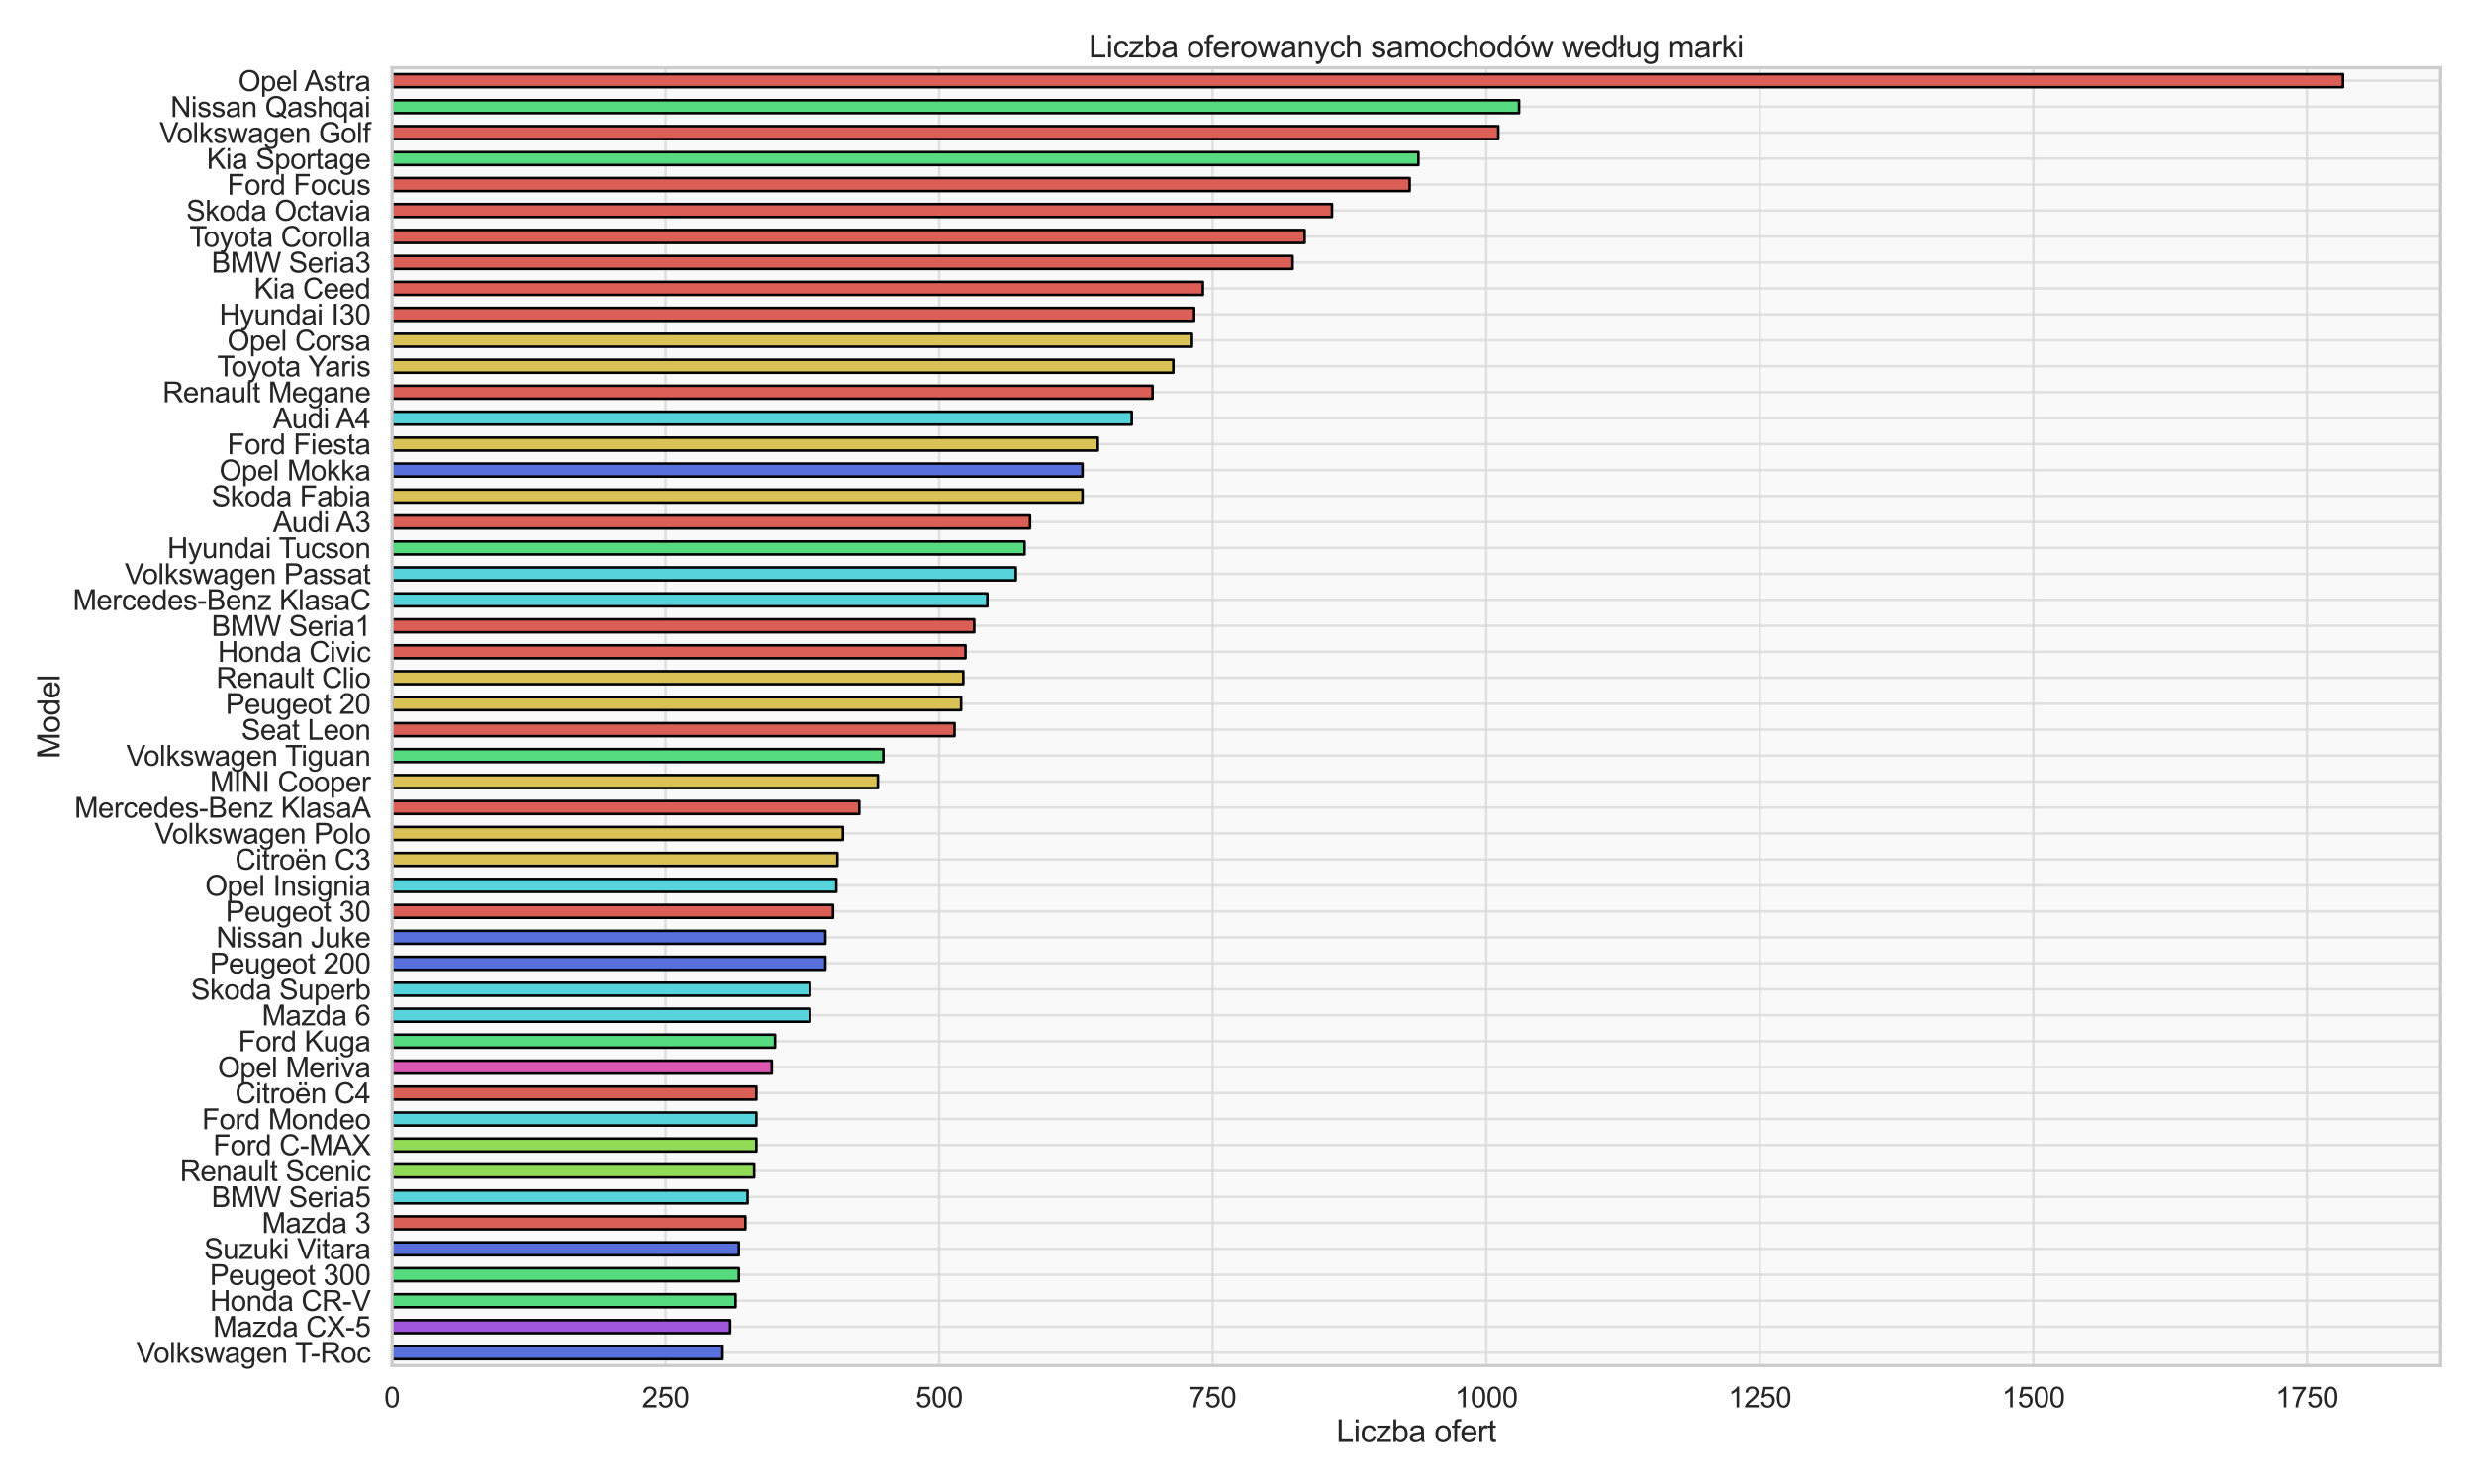 <?xml version="1.0" encoding="utf-8" standalone="no"?>
<!DOCTYPE svg PUBLIC "-//W3C//DTD SVG 1.1//EN"
  "http://www.w3.org/Graphics/SVG/1.1/DTD/svg11.dtd">
<svg xmlns:xlink="http://www.w3.org/1999/xlink" width="1440pt" height="864pt" viewBox="0 0 1440 864" xmlns="http://www.w3.org/2000/svg" version="1.1">
 <defs>
  <style type="text/css">*{stroke-linejoin: round; stroke-linecap: butt}</style>
 </defs>
 <g id="figure_1">
  <g id="patch_1">
   <path d="M 0 864 
L 1440 864 
L 1440 0 
L 0 0 
z
" style="fill: #ffffff"/>
  </g>
  <g id="axes_1">
   <g id="patch_2">
    <path d="M 228.19 795.06 
L 1420.56 795.06 
L 1420.56 39.44 
L 228.19 39.44 
z
" style="fill: #f9f9f9"/>
   </g>
   <g id="matplotlib.axis_1">
    <g id="xtick_1">
     <g id="line2d_1">
      <path d="M 228.19 795.06 
L 228.19 39.44 
" clip-path="url(#pbf2c7a66da)" style="fill: none; stroke: #d9d9d9; stroke-opacity: 0.8; stroke-width: 1.5; stroke-linecap: round"/>
     </g>
     <g id="text_1">
      <!-- 0 -->
      <g style="fill: #262626" transform="translate(223.602 819.37) scale(0.165 -0.165)">
       <defs>
        <path id="ArialMT-30" d="M 266 2259 
Q 266 3072 433 3567 
Q 600 4063 929 4331 
Q 1259 4600 1759 4600 
Q 2128 4600 2406 4451 
Q 2684 4303 2865 4023 
Q 3047 3744 3150 3342 
Q 3253 2941 3253 2259 
Q 3253 1453 3087 958 
Q 2922 463 2592 192 
Q 2263 -78 1759 -78 
Q 1097 -78 719 397 
Q 266 969 266 2259 
z
M 844 2259 
Q 844 1131 1108 757 
Q 1372 384 1759 384 
Q 2147 384 2411 759 
Q 2675 1134 2675 2259 
Q 2675 3391 2411 3762 
Q 2147 4134 1753 4134 
Q 1366 4134 1134 3806 
Q 844 3388 844 2259 
z
" transform="scale(0.016)"/>
       </defs>
       <use xlink:href="#ArialMT-30"/>
      </g>
     </g>
    </g>
    <g id="xtick_2">
     <g id="line2d_2">
      <path d="M 387.415 795.06 
L 387.415 39.44 
" clip-path="url(#pbf2c7a66da)" style="fill: none; stroke: #d9d9d9; stroke-opacity: 0.8; stroke-width: 1.5; stroke-linecap: round"/>
     </g>
     <g id="text_2">
      <!-- 250 -->
      <g style="fill: #262626" transform="translate(373.651 819.37) scale(0.165 -0.165)">
       <defs>
        <path id="ArialMT-32" d="M 3222 541 
L 3222 0 
L 194 0 
Q 188 203 259 391 
Q 375 700 629 1000 
Q 884 1300 1366 1694 
Q 2113 2306 2375 2664 
Q 2638 3022 2638 3341 
Q 2638 3675 2398 3904 
Q 2159 4134 1775 4134 
Q 1369 4134 1125 3890 
Q 881 3647 878 3216 
L 300 3275 
Q 359 3922 746 4261 
Q 1134 4600 1788 4600 
Q 2447 4600 2831 4234 
Q 3216 3869 3216 3328 
Q 3216 3053 3103 2787 
Q 2991 2522 2730 2228 
Q 2469 1934 1863 1422 
Q 1356 997 1212 845 
Q 1069 694 975 541 
L 3222 541 
z
" transform="scale(0.016)"/>
        <path id="ArialMT-35" d="M 266 1200 
L 856 1250 
Q 922 819 1161 601 
Q 1400 384 1738 384 
Q 2144 384 2425 690 
Q 2706 997 2706 1503 
Q 2706 1984 2436 2262 
Q 2166 2541 1728 2541 
Q 1456 2541 1237 2417 
Q 1019 2294 894 2097 
L 366 2166 
L 809 4519 
L 3088 4519 
L 3088 3981 
L 1259 3981 
L 1013 2750 
Q 1425 3038 1878 3038 
Q 2478 3038 2890 2622 
Q 3303 2206 3303 1553 
Q 3303 931 2941 478 
Q 2500 -78 1738 -78 
Q 1113 -78 717 272 
Q 322 622 266 1200 
z
" transform="scale(0.016)"/>
       </defs>
       <use xlink:href="#ArialMT-32"/>
       <use xlink:href="#ArialMT-35" x="55.615"/>
       <use xlink:href="#ArialMT-30" x="111.23"/>
      </g>
     </g>
    </g>
    <g id="xtick_3">
     <g id="line2d_3">
      <path d="M 546.639 795.06 
L 546.639 39.44 
" clip-path="url(#pbf2c7a66da)" style="fill: none; stroke: #d9d9d9; stroke-opacity: 0.8; stroke-width: 1.5; stroke-linecap: round"/>
     </g>
     <g id="text_3">
      <!-- 500 -->
      <g style="fill: #262626" transform="translate(532.876 819.37) scale(0.165 -0.165)">
       <use xlink:href="#ArialMT-35"/>
       <use xlink:href="#ArialMT-30" x="55.615"/>
       <use xlink:href="#ArialMT-30" x="111.23"/>
      </g>
     </g>
    </g>
    <g id="xtick_4">
     <g id="line2d_4">
      <path d="M 705.864 795.06 
L 705.864 39.44 
" clip-path="url(#pbf2c7a66da)" style="fill: none; stroke: #d9d9d9; stroke-opacity: 0.8; stroke-width: 1.5; stroke-linecap: round"/>
     </g>
     <g id="text_4">
      <!-- 750 -->
      <g style="fill: #262626" transform="translate(692.101 819.37) scale(0.165 -0.165)">
       <defs>
        <path id="ArialMT-37" d="M 303 3981 
L 303 4522 
L 3269 4522 
L 3269 4084 
Q 2831 3619 2401 2847 
Q 1972 2075 1738 1259 
Q 1569 684 1522 0 
L 944 0 
Q 953 541 1156 1306 
Q 1359 2072 1739 2783 
Q 2119 3494 2547 3981 
L 303 3981 
z
" transform="scale(0.016)"/>
       </defs>
       <use xlink:href="#ArialMT-37"/>
       <use xlink:href="#ArialMT-35" x="55.615"/>
       <use xlink:href="#ArialMT-30" x="111.23"/>
      </g>
     </g>
    </g>
    <g id="xtick_5">
     <g id="line2d_5">
      <path d="M 865.089 795.06 
L 865.089 39.44 
" clip-path="url(#pbf2c7a66da)" style="fill: none; stroke: #d9d9d9; stroke-opacity: 0.8; stroke-width: 1.5; stroke-linecap: round"/>
     </g>
     <g id="text_5">
      <!-- 1000 -->
      <g style="fill: #262626" transform="translate(846.738 819.37) scale(0.165 -0.165)">
       <defs>
        <path id="ArialMT-31" d="M 2384 0 
L 1822 0 
L 1822 3584 
Q 1619 3391 1289 3197 
Q 959 3003 697 2906 
L 697 3450 
Q 1169 3672 1522 3987 
Q 1875 4303 2022 4600 
L 2384 4600 
L 2384 0 
z
" transform="scale(0.016)"/>
       </defs>
       <use xlink:href="#ArialMT-31"/>
       <use xlink:href="#ArialMT-30" x="55.615"/>
       <use xlink:href="#ArialMT-30" x="111.23"/>
       <use xlink:href="#ArialMT-30" x="166.846"/>
      </g>
     </g>
    </g>
    <g id="xtick_6">
     <g id="line2d_6">
      <path d="M 1024.313 795.06 
L 1024.313 39.44 
" clip-path="url(#pbf2c7a66da)" style="fill: none; stroke: #d9d9d9; stroke-opacity: 0.8; stroke-width: 1.5; stroke-linecap: round"/>
     </g>
     <g id="text_6">
      <!-- 1250 -->
      <g style="fill: #262626" transform="translate(1005.962 819.37) scale(0.165 -0.165)">
       <use xlink:href="#ArialMT-31"/>
       <use xlink:href="#ArialMT-32" x="55.615"/>
       <use xlink:href="#ArialMT-35" x="111.23"/>
       <use xlink:href="#ArialMT-30" x="166.846"/>
      </g>
     </g>
    </g>
    <g id="xtick_7">
     <g id="line2d_7">
      <path d="M 1183.538 795.06 
L 1183.538 39.44 
" clip-path="url(#pbf2c7a66da)" style="fill: none; stroke: #d9d9d9; stroke-opacity: 0.8; stroke-width: 1.5; stroke-linecap: round"/>
     </g>
     <g id="text_7">
      <!-- 1500 -->
      <g style="fill: #262626" transform="translate(1165.187 819.37) scale(0.165 -0.165)">
       <use xlink:href="#ArialMT-31"/>
       <use xlink:href="#ArialMT-35" x="55.615"/>
       <use xlink:href="#ArialMT-30" x="111.23"/>
       <use xlink:href="#ArialMT-30" x="166.846"/>
      </g>
     </g>
    </g>
    <g id="xtick_8">
     <g id="line2d_8">
      <path d="M 1342.763 795.06 
L 1342.763 39.44 
" clip-path="url(#pbf2c7a66da)" style="fill: none; stroke: #d9d9d9; stroke-opacity: 0.8; stroke-width: 1.5; stroke-linecap: round"/>
     </g>
     <g id="text_8">
      <!-- 1750 -->
      <g style="fill: #262626" transform="translate(1324.412 819.37) scale(0.165 -0.165)">
       <use xlink:href="#ArialMT-31"/>
       <use xlink:href="#ArialMT-37" x="55.615"/>
       <use xlink:href="#ArialMT-35" x="111.23"/>
       <use xlink:href="#ArialMT-30" x="166.846"/>
      </g>
     </g>
    </g>
    <g id="text_9">
     <!-- Liczba ofert -->
     <g style="fill: #262626" transform="translate(777.853 839.534) scale(0.18 -0.18)">
      <defs>
       <path id="ArialMT-4c" d="M 469 0 
L 469 4581 
L 1075 4581 
L 1075 541 
L 3331 541 
L 3331 0 
L 469 0 
z
" transform="scale(0.016)"/>
       <path id="ArialMT-69" d="M 425 3934 
L 425 4581 
L 988 4581 
L 988 3934 
L 425 3934 
z
M 425 0 
L 425 3319 
L 988 3319 
L 988 0 
L 425 0 
z
" transform="scale(0.016)"/>
       <path id="ArialMT-63" d="M 2588 1216 
L 3141 1144 
Q 3050 572 2676 248 
Q 2303 -75 1759 -75 
Q 1078 -75 664 370 
Q 250 816 250 1647 
Q 250 2184 428 2587 
Q 606 2991 970 3192 
Q 1334 3394 1763 3394 
Q 2303 3394 2647 3120 
Q 2991 2847 3088 2344 
L 2541 2259 
Q 2463 2594 2264 2762 
Q 2066 2931 1784 2931 
Q 1359 2931 1093 2626 
Q 828 2322 828 1663 
Q 828 994 1084 691 
Q 1341 388 1753 388 
Q 2084 388 2306 591 
Q 2528 794 2588 1216 
z
" transform="scale(0.016)"/>
       <path id="ArialMT-7a" d="M 125 0 
L 125 456 
L 2238 2881 
Q 1878 2863 1603 2863 
L 250 2863 
L 250 3319 
L 2963 3319 
L 2963 2947 
L 1166 841 
L 819 456 
Q 1197 484 1528 484 
L 3063 484 
L 3063 0 
L 125 0 
z
" transform="scale(0.016)"/>
       <path id="ArialMT-62" d="M 941 0 
L 419 0 
L 419 4581 
L 981 4581 
L 981 2947 
Q 1338 3394 1891 3394 
Q 2197 3394 2470 3270 
Q 2744 3147 2920 2923 
Q 3097 2700 3197 2384 
Q 3297 2069 3297 1709 
Q 3297 856 2875 390 
Q 2453 -75 1863 -75 
Q 1275 -75 941 416 
L 941 0 
z
M 934 1684 
Q 934 1088 1097 822 
Q 1363 388 1816 388 
Q 2184 388 2453 708 
Q 2722 1028 2722 1663 
Q 2722 2313 2464 2622 
Q 2206 2931 1841 2931 
Q 1472 2931 1203 2611 
Q 934 2291 934 1684 
z
" transform="scale(0.016)"/>
       <path id="ArialMT-61" d="M 2588 409 
Q 2275 144 1986 34 
Q 1697 -75 1366 -75 
Q 819 -75 525 192 
Q 231 459 231 875 
Q 231 1119 342 1320 
Q 453 1522 633 1644 
Q 813 1766 1038 1828 
Q 1203 1872 1538 1913 
Q 2219 1994 2541 2106 
Q 2544 2222 2544 2253 
Q 2544 2597 2384 2738 
Q 2169 2928 1744 2928 
Q 1347 2928 1158 2789 
Q 969 2650 878 2297 
L 328 2372 
Q 403 2725 575 2942 
Q 747 3159 1072 3276 
Q 1397 3394 1825 3394 
Q 2250 3394 2515 3294 
Q 2781 3194 2906 3042 
Q 3031 2891 3081 2659 
Q 3109 2516 3109 2141 
L 3109 1391 
Q 3109 606 3145 398 
Q 3181 191 3288 0 
L 2700 0 
Q 2613 175 2588 409 
z
M 2541 1666 
Q 2234 1541 1622 1453 
Q 1275 1403 1131 1340 
Q 988 1278 909 1158 
Q 831 1038 831 891 
Q 831 666 1001 516 
Q 1172 366 1500 366 
Q 1825 366 2078 508 
Q 2331 650 2450 897 
Q 2541 1088 2541 1459 
L 2541 1666 
z
" transform="scale(0.016)"/>
       <path id="ArialMT-20" transform="scale(0.016)"/>
       <path id="ArialMT-6f" d="M 213 1659 
Q 213 2581 725 3025 
Q 1153 3394 1769 3394 
Q 2453 3394 2887 2945 
Q 3322 2497 3322 1706 
Q 3322 1066 3130 698 
Q 2938 331 2570 128 
Q 2203 -75 1769 -75 
Q 1072 -75 642 372 
Q 213 819 213 1659 
z
M 791 1659 
Q 791 1022 1069 705 
Q 1347 388 1769 388 
Q 2188 388 2466 706 
Q 2744 1025 2744 1678 
Q 2744 2294 2464 2611 
Q 2184 2928 1769 2928 
Q 1347 2928 1069 2612 
Q 791 2297 791 1659 
z
" transform="scale(0.016)"/>
       <path id="ArialMT-66" d="M 556 0 
L 556 2881 
L 59 2881 
L 59 3319 
L 556 3319 
L 556 3672 
Q 556 4006 616 4169 
Q 697 4388 901 4523 
Q 1106 4659 1475 4659 
Q 1713 4659 2000 4603 
L 1916 4113 
Q 1741 4144 1584 4144 
Q 1328 4144 1222 4034 
Q 1116 3925 1116 3625 
L 1116 3319 
L 1763 3319 
L 1763 2881 
L 1116 2881 
L 1116 0 
L 556 0 
z
" transform="scale(0.016)"/>
       <path id="ArialMT-65" d="M 2694 1069 
L 3275 997 
Q 3138 488 2766 206 
Q 2394 -75 1816 -75 
Q 1088 -75 661 373 
Q 234 822 234 1631 
Q 234 2469 665 2931 
Q 1097 3394 1784 3394 
Q 2450 3394 2872 2941 
Q 3294 2488 3294 1666 
Q 3294 1616 3291 1516 
L 816 1516 
Q 847 969 1125 678 
Q 1403 388 1819 388 
Q 2128 388 2347 550 
Q 2566 713 2694 1069 
z
M 847 1978 
L 2700 1978 
Q 2663 2397 2488 2606 
Q 2219 2931 1791 2931 
Q 1403 2931 1139 2672 
Q 875 2413 847 1978 
z
" transform="scale(0.016)"/>
       <path id="ArialMT-72" d="M 416 0 
L 416 3319 
L 922 3319 
L 922 2816 
Q 1116 3169 1280 3281 
Q 1444 3394 1641 3394 
Q 1925 3394 2219 3213 
L 2025 2691 
Q 1819 2813 1613 2813 
Q 1428 2813 1281 2702 
Q 1134 2591 1072 2394 
Q 978 2094 978 1738 
L 978 0 
L 416 0 
z
" transform="scale(0.016)"/>
       <path id="ArialMT-74" d="M 1650 503 
L 1731 6 
Q 1494 -44 1306 -44 
Q 1000 -44 831 53 
Q 663 150 594 308 
Q 525 466 525 972 
L 525 2881 
L 113 2881 
L 113 3319 
L 525 3319 
L 525 4141 
L 1084 4478 
L 1084 3319 
L 1650 3319 
L 1650 2881 
L 1084 2881 
L 1084 941 
Q 1084 700 1114 631 
Q 1144 563 1211 522 
Q 1278 481 1403 481 
Q 1497 481 1650 503 
z
" transform="scale(0.016)"/>
      </defs>
      <use xlink:href="#ArialMT-4c"/>
      <use xlink:href="#ArialMT-69" x="55.615"/>
      <use xlink:href="#ArialMT-63" x="77.832"/>
      <use xlink:href="#ArialMT-7a" x="127.832"/>
      <use xlink:href="#ArialMT-62" x="177.832"/>
      <use xlink:href="#ArialMT-61" x="233.447"/>
      <use xlink:href="#ArialMT-20" x="289.062"/>
      <use xlink:href="#ArialMT-6f" x="316.846"/>
      <use xlink:href="#ArialMT-66" x="372.461"/>
      <use xlink:href="#ArialMT-65" x="400.244"/>
      <use xlink:href="#ArialMT-72" x="455.859"/>
      <use xlink:href="#ArialMT-74" x="489.16"/>
     </g>
    </g>
   </g>
   <g id="matplotlib.axis_2">
    <g id="ytick_1">
     <g id="line2d_9">
      <path d="M 228.19 787.504 
L 1420.56 787.504 
" clip-path="url(#pbf2c7a66da)" style="fill: none; stroke: #d9d9d9; stroke-opacity: 0.8; stroke-width: 1.5; stroke-linecap: round"/>
     </g>
     <g id="text_10">
      <!-- Volkswagen T-Roc -->
      <g style="fill: #262626" transform="translate(79.33 793.409) scale(0.165 -0.165)">
       <defs>
        <path id="ArialMT-56" d="M 1803 0 
L 28 4581 
L 684 4581 
L 1875 1253 
Q 2019 853 2116 503 
Q 2222 878 2363 1253 
L 3600 4581 
L 4219 4581 
L 2425 0 
L 1803 0 
z
" transform="scale(0.016)"/>
        <path id="ArialMT-6c" d="M 409 0 
L 409 4581 
L 972 4581 
L 972 0 
L 409 0 
z
" transform="scale(0.016)"/>
        <path id="ArialMT-6b" d="M 425 0 
L 425 4581 
L 988 4581 
L 988 1969 
L 2319 3319 
L 3047 3319 
L 1778 2088 
L 3175 0 
L 2481 0 
L 1384 1697 
L 988 1316 
L 988 0 
L 425 0 
z
" transform="scale(0.016)"/>
        <path id="ArialMT-73" d="M 197 991 
L 753 1078 
Q 800 744 1014 566 
Q 1228 388 1613 388 
Q 2000 388 2187 545 
Q 2375 703 2375 916 
Q 2375 1106 2209 1216 
Q 2094 1291 1634 1406 
Q 1016 1563 777 1677 
Q 538 1791 414 1992 
Q 291 2194 291 2438 
Q 291 2659 392 2848 
Q 494 3038 669 3163 
Q 800 3259 1026 3326 
Q 1253 3394 1513 3394 
Q 1903 3394 2198 3281 
Q 2494 3169 2634 2976 
Q 2775 2784 2828 2463 
L 2278 2388 
Q 2241 2644 2061 2787 
Q 1881 2931 1553 2931 
Q 1166 2931 1000 2803 
Q 834 2675 834 2503 
Q 834 2394 903 2306 
Q 972 2216 1119 2156 
Q 1203 2125 1616 2013 
Q 2213 1853 2448 1751 
Q 2684 1650 2818 1456 
Q 2953 1263 2953 975 
Q 2953 694 2789 445 
Q 2625 197 2315 61 
Q 2006 -75 1616 -75 
Q 969 -75 630 194 
Q 291 463 197 991 
z
" transform="scale(0.016)"/>
        <path id="ArialMT-77" d="M 1034 0 
L 19 3319 
L 600 3319 
L 1128 1403 
L 1325 691 
Q 1338 744 1497 1375 
L 2025 3319 
L 2603 3319 
L 3100 1394 
L 3266 759 
L 3456 1400 
L 4025 3319 
L 4572 3319 
L 3534 0 
L 2950 0 
L 2422 1988 
L 2294 2553 
L 1622 0 
L 1034 0 
z
" transform="scale(0.016)"/>
        <path id="ArialMT-67" d="M 319 -275 
L 866 -356 
Q 900 -609 1056 -725 
Q 1266 -881 1628 -881 
Q 2019 -881 2231 -725 
Q 2444 -569 2519 -288 
Q 2563 -116 2559 434 
Q 2191 0 1641 0 
Q 956 0 581 494 
Q 206 988 206 1678 
Q 206 2153 378 2554 
Q 550 2956 876 3175 
Q 1203 3394 1644 3394 
Q 2231 3394 2613 2919 
L 2613 3319 
L 3131 3319 
L 3131 450 
Q 3131 -325 2973 -648 
Q 2816 -972 2473 -1159 
Q 2131 -1347 1631 -1347 
Q 1038 -1347 672 -1080 
Q 306 -813 319 -275 
z
M 784 1719 
Q 784 1066 1043 766 
Q 1303 466 1694 466 
Q 2081 466 2343 764 
Q 2606 1063 2606 1700 
Q 2606 2309 2336 2618 
Q 2066 2928 1684 2928 
Q 1309 2928 1046 2623 
Q 784 2319 784 1719 
z
" transform="scale(0.016)"/>
        <path id="ArialMT-6e" d="M 422 0 
L 422 3319 
L 928 3319 
L 928 2847 
Q 1294 3394 1984 3394 
Q 2284 3394 2536 3286 
Q 2788 3178 2913 3003 
Q 3038 2828 3088 2588 
Q 3119 2431 3119 2041 
L 3119 0 
L 2556 0 
L 2556 2019 
Q 2556 2363 2490 2533 
Q 2425 2703 2258 2804 
Q 2091 2906 1866 2906 
Q 1506 2906 1245 2678 
Q 984 2450 984 1813 
L 984 0 
L 422 0 
z
" transform="scale(0.016)"/>
        <path id="ArialMT-54" d="M 1659 0 
L 1659 4041 
L 150 4041 
L 150 4581 
L 3781 4581 
L 3781 4041 
L 2266 4041 
L 2266 0 
L 1659 0 
z
" transform="scale(0.016)"/>
        <path id="ArialMT-2d" d="M 203 1375 
L 203 1941 
L 1931 1941 
L 1931 1375 
L 203 1375 
z
" transform="scale(0.016)"/>
        <path id="ArialMT-52" d="M 503 0 
L 503 4581 
L 2534 4581 
Q 3147 4581 3465 4457 
Q 3784 4334 3975 4021 
Q 4166 3709 4166 3331 
Q 4166 2844 3850 2509 
Q 3534 2175 2875 2084 
Q 3116 1969 3241 1856 
Q 3506 1613 3744 1247 
L 4541 0 
L 3778 0 
L 3172 953 
Q 2906 1366 2734 1584 
Q 2563 1803 2427 1890 
Q 2291 1978 2150 2013 
Q 2047 2034 1813 2034 
L 1109 2034 
L 1109 0 
L 503 0 
z
M 1109 2559 
L 2413 2559 
Q 2828 2559 3062 2645 
Q 3297 2731 3419 2920 
Q 3541 3109 3541 3331 
Q 3541 3656 3305 3865 
Q 3069 4075 2559 4075 
L 1109 4075 
L 1109 2559 
z
" transform="scale(0.016)"/>
       </defs>
       <use xlink:href="#ArialMT-56"/>
       <use xlink:href="#ArialMT-6f" x="61.199"/>
       <use xlink:href="#ArialMT-6c" x="116.814"/>
       <use xlink:href="#ArialMT-6b" x="139.031"/>
       <use xlink:href="#ArialMT-73" x="189.031"/>
       <use xlink:href="#ArialMT-77" x="239.031"/>
       <use xlink:href="#ArialMT-61" x="311.248"/>
       <use xlink:href="#ArialMT-67" x="366.863"/>
       <use xlink:href="#ArialMT-65" x="422.479"/>
       <use xlink:href="#ArialMT-6e" x="478.094"/>
       <use xlink:href="#ArialMT-20" x="533.709"/>
       <use xlink:href="#ArialMT-54" x="559.742"/>
       <use xlink:href="#ArialMT-2d" x="615.326"/>
       <use xlink:href="#ArialMT-52" x="648.627"/>
       <use xlink:href="#ArialMT-6f" x="720.844"/>
       <use xlink:href="#ArialMT-63" x="776.459"/>
      </g>
     </g>
    </g>
    <g id="ytick_2">
     <g id="line2d_10">
      <path d="M 228.19 772.391 
L 1420.56 772.391 
" clip-path="url(#pbf2c7a66da)" style="fill: none; stroke: #d9d9d9; stroke-opacity: 0.8; stroke-width: 1.5; stroke-linecap: round"/>
     </g>
     <g id="text_11">
      <!-- Mazda CX-5 -->
      <g style="fill: #262626" transform="translate(123.994 778.297) scale(0.165 -0.165)">
       <defs>
        <path id="ArialMT-4d" d="M 475 0 
L 475 4581 
L 1388 4581 
L 2472 1338 
Q 2622 884 2691 659 
Q 2769 909 2934 1394 
L 4031 4581 
L 4847 4581 
L 4847 0 
L 4263 0 
L 4263 3834 
L 2931 0 
L 2384 0 
L 1059 3900 
L 1059 0 
L 475 0 
z
" transform="scale(0.016)"/>
        <path id="ArialMT-64" d="M 2575 0 
L 2575 419 
Q 2259 -75 1647 -75 
Q 1250 -75 917 144 
Q 584 363 401 755 
Q 219 1147 219 1656 
Q 219 2153 384 2558 
Q 550 2963 881 3178 
Q 1213 3394 1622 3394 
Q 1922 3394 2156 3267 
Q 2391 3141 2538 2938 
L 2538 4581 
L 3097 4581 
L 3097 0 
L 2575 0 
z
M 797 1656 
Q 797 1019 1065 703 
Q 1334 388 1700 388 
Q 2069 388 2326 689 
Q 2584 991 2584 1609 
Q 2584 2291 2321 2609 
Q 2059 2928 1675 2928 
Q 1300 2928 1048 2622 
Q 797 2316 797 1656 
z
" transform="scale(0.016)"/>
        <path id="ArialMT-43" d="M 3763 1606 
L 4369 1453 
Q 4178 706 3683 314 
Q 3188 -78 2472 -78 
Q 1731 -78 1267 223 
Q 803 525 561 1097 
Q 319 1669 319 2325 
Q 319 3041 592 3573 
Q 866 4106 1370 4382 
Q 1875 4659 2481 4659 
Q 3169 4659 3637 4309 
Q 4106 3959 4291 3325 
L 3694 3184 
Q 3534 3684 3231 3912 
Q 2928 4141 2469 4141 
Q 1941 4141 1586 3887 
Q 1231 3634 1087 3207 
Q 944 2781 944 2328 
Q 944 1744 1114 1308 
Q 1284 872 1643 656 
Q 2003 441 2422 441 
Q 2931 441 3284 734 
Q 3638 1028 3763 1606 
z
" transform="scale(0.016)"/>
        <path id="ArialMT-58" d="M 28 0 
L 1800 2388 
L 238 4581 
L 959 4581 
L 1791 3406 
Q 2050 3041 2159 2844 
Q 2313 3094 2522 3366 
L 3444 4581 
L 4103 4581 
L 2494 2422 
L 4228 0 
L 3478 0 
L 2325 1634 
Q 2228 1775 2125 1941 
Q 1972 1691 1906 1597 
L 756 0 
L 28 0 
z
" transform="scale(0.016)"/>
       </defs>
       <use xlink:href="#ArialMT-4d"/>
       <use xlink:href="#ArialMT-61" x="83.301"/>
       <use xlink:href="#ArialMT-7a" x="138.916"/>
       <use xlink:href="#ArialMT-64" x="188.916"/>
       <use xlink:href="#ArialMT-61" x="244.531"/>
       <use xlink:href="#ArialMT-20" x="300.146"/>
       <use xlink:href="#ArialMT-43" x="327.93"/>
       <use xlink:href="#ArialMT-58" x="400.146"/>
       <use xlink:href="#ArialMT-2d" x="466.846"/>
       <use xlink:href="#ArialMT-35" x="500.146"/>
      </g>
     </g>
    </g>
    <g id="ytick_3">
     <g id="line2d_11">
      <path d="M 228.19 757.279 
L 1420.56 757.279 
" clip-path="url(#pbf2c7a66da)" style="fill: none; stroke: #d9d9d9; stroke-opacity: 0.8; stroke-width: 1.5; stroke-linecap: round"/>
     </g>
     <g id="text_12">
      <!-- Honda CR-V -->
      <g style="fill: #262626" transform="translate(122.156 763.184) scale(0.165 -0.165)">
       <defs>
        <path id="ArialMT-48" d="M 513 0 
L 513 4581 
L 1119 4581 
L 1119 2700 
L 3500 2700 
L 3500 4581 
L 4106 4581 
L 4106 0 
L 3500 0 
L 3500 2159 
L 1119 2159 
L 1119 0 
L 513 0 
z
" transform="scale(0.016)"/>
       </defs>
       <use xlink:href="#ArialMT-48"/>
       <use xlink:href="#ArialMT-6f" x="72.217"/>
       <use xlink:href="#ArialMT-6e" x="127.832"/>
       <use xlink:href="#ArialMT-64" x="183.447"/>
       <use xlink:href="#ArialMT-61" x="239.062"/>
       <use xlink:href="#ArialMT-20" x="294.678"/>
       <use xlink:href="#ArialMT-43" x="322.461"/>
       <use xlink:href="#ArialMT-52" x="394.678"/>
       <use xlink:href="#ArialMT-2d" x="466.895"/>
       <use xlink:href="#ArialMT-56" x="500.195"/>
      </g>
     </g>
    </g>
    <g id="ytick_4">
     <g id="line2d_12">
      <path d="M 228.19 742.167 
L 1420.56 742.167 
" clip-path="url(#pbf2c7a66da)" style="fill: none; stroke: #d9d9d9; stroke-opacity: 0.8; stroke-width: 1.5; stroke-linecap: round"/>
     </g>
     <g id="text_13">
      <!-- Peugeot 300 -->
      <g style="fill: #262626" transform="translate(122.112 748.096) scale(0.165 -0.165)">
       <defs>
        <path id="ArialMT-50" d="M 494 0 
L 494 4581 
L 2222 4581 
Q 2678 4581 2919 4538 
Q 3256 4481 3484 4323 
Q 3713 4166 3852 3881 
Q 3991 3597 3991 3256 
Q 3991 2672 3619 2267 
Q 3247 1863 2275 1863 
L 1100 1863 
L 1100 0 
L 494 0 
z
M 1100 2403 
L 2284 2403 
Q 2872 2403 3119 2622 
Q 3366 2841 3366 3238 
Q 3366 3525 3220 3729 
Q 3075 3934 2838 4000 
Q 2684 4041 2272 4041 
L 1100 4041 
L 1100 2403 
z
" transform="scale(0.016)"/>
        <path id="ArialMT-75" d="M 2597 0 
L 2597 488 
Q 2209 -75 1544 -75 
Q 1250 -75 995 37 
Q 741 150 617 320 
Q 494 491 444 738 
Q 409 903 409 1263 
L 409 3319 
L 972 3319 
L 972 1478 
Q 972 1038 1006 884 
Q 1059 663 1231 536 
Q 1403 409 1656 409 
Q 1909 409 2131 539 
Q 2353 669 2445 892 
Q 2538 1116 2538 1541 
L 2538 3319 
L 3100 3319 
L 3100 0 
L 2597 0 
z
" transform="scale(0.016)"/>
        <path id="ArialMT-33" d="M 269 1209 
L 831 1284 
Q 928 806 1161 595 
Q 1394 384 1728 384 
Q 2125 384 2398 659 
Q 2672 934 2672 1341 
Q 2672 1728 2419 1979 
Q 2166 2231 1775 2231 
Q 1616 2231 1378 2169 
L 1441 2663 
Q 1497 2656 1531 2656 
Q 1891 2656 2178 2843 
Q 2466 3031 2466 3422 
Q 2466 3731 2256 3934 
Q 2047 4138 1716 4138 
Q 1388 4138 1169 3931 
Q 950 3725 888 3313 
L 325 3413 
Q 428 3978 793 4289 
Q 1159 4600 1703 4600 
Q 2078 4600 2393 4439 
Q 2709 4278 2876 4000 
Q 3044 3722 3044 3409 
Q 3044 3113 2884 2869 
Q 2725 2625 2413 2481 
Q 2819 2388 3044 2092 
Q 3269 1797 3269 1353 
Q 3269 753 2831 336 
Q 2394 -81 1725 -81 
Q 1122 -81 723 278 
Q 325 638 269 1209 
z
" transform="scale(0.016)"/>
       </defs>
       <use xlink:href="#ArialMT-50"/>
       <use xlink:href="#ArialMT-65" x="66.699"/>
       <use xlink:href="#ArialMT-75" x="122.314"/>
       <use xlink:href="#ArialMT-67" x="177.93"/>
       <use xlink:href="#ArialMT-65" x="233.545"/>
       <use xlink:href="#ArialMT-6f" x="289.16"/>
       <use xlink:href="#ArialMT-74" x="344.775"/>
       <use xlink:href="#ArialMT-20" x="372.559"/>
       <use xlink:href="#ArialMT-33" x="400.342"/>
       <use xlink:href="#ArialMT-30" x="455.957"/>
       <use xlink:href="#ArialMT-30" x="511.572"/>
      </g>
     </g>
    </g>
    <g id="ytick_5">
     <g id="line2d_13">
      <path d="M 228.19 727.054 
L 1420.56 727.054 
" clip-path="url(#pbf2c7a66da)" style="fill: none; stroke: #d9d9d9; stroke-opacity: 0.8; stroke-width: 1.5; stroke-linecap: round"/>
     </g>
     <g id="text_14">
      <!-- Suzuki Vitara -->
      <g style="fill: #262626" transform="translate(118.771 732.959) scale(0.165 -0.165)">
       <defs>
        <path id="ArialMT-53" d="M 288 1472 
L 859 1522 
Q 900 1178 1048 958 
Q 1197 738 1509 602 
Q 1822 466 2213 466 
Q 2559 466 2825 569 
Q 3091 672 3220 851 
Q 3350 1031 3350 1244 
Q 3350 1459 3225 1620 
Q 3100 1781 2813 1891 
Q 2628 1963 1997 2114 
Q 1366 2266 1113 2400 
Q 784 2572 623 2826 
Q 463 3081 463 3397 
Q 463 3744 659 4045 
Q 856 4347 1234 4503 
Q 1613 4659 2075 4659 
Q 2584 4659 2973 4495 
Q 3363 4331 3572 4012 
Q 3781 3694 3797 3291 
L 3216 3247 
Q 3169 3681 2898 3903 
Q 2628 4125 2100 4125 
Q 1550 4125 1298 3923 
Q 1047 3722 1047 3438 
Q 1047 3191 1225 3031 
Q 1400 2872 2139 2705 
Q 2878 2538 3153 2413 
Q 3553 2228 3743 1945 
Q 3934 1663 3934 1294 
Q 3934 928 3725 604 
Q 3516 281 3123 101 
Q 2731 -78 2241 -78 
Q 1619 -78 1198 103 
Q 778 284 539 648 
Q 300 1013 288 1472 
z
" transform="scale(0.016)"/>
       </defs>
       <use xlink:href="#ArialMT-53"/>
       <use xlink:href="#ArialMT-75" x="66.699"/>
       <use xlink:href="#ArialMT-7a" x="122.314"/>
       <use xlink:href="#ArialMT-75" x="172.314"/>
       <use xlink:href="#ArialMT-6b" x="227.93"/>
       <use xlink:href="#ArialMT-69" x="277.93"/>
       <use xlink:href="#ArialMT-20" x="300.146"/>
       <use xlink:href="#ArialMT-56" x="327.93"/>
       <use xlink:href="#ArialMT-69" x="392.879"/>
       <use xlink:href="#ArialMT-74" x="415.096"/>
       <use xlink:href="#ArialMT-61" x="442.879"/>
       <use xlink:href="#ArialMT-72" x="498.494"/>
       <use xlink:href="#ArialMT-61" x="531.795"/>
      </g>
     </g>
    </g>
    <g id="ytick_6">
     <g id="line2d_14">
      <path d="M 228.19 711.942 
L 1420.56 711.942 
" clip-path="url(#pbf2c7a66da)" style="fill: none; stroke: #d9d9d9; stroke-opacity: 0.8; stroke-width: 1.5; stroke-linecap: round"/>
     </g>
     <g id="text_15">
      <!-- Mazda 3 -->
      <g style="fill: #262626" transform="translate(152.41 717.847) scale(0.165 -0.165)">
       <use xlink:href="#ArialMT-4d"/>
       <use xlink:href="#ArialMT-61" x="83.301"/>
       <use xlink:href="#ArialMT-7a" x="138.916"/>
       <use xlink:href="#ArialMT-64" x="188.916"/>
       <use xlink:href="#ArialMT-61" x="244.531"/>
       <use xlink:href="#ArialMT-20" x="300.146"/>
       <use xlink:href="#ArialMT-33" x="327.93"/>
      </g>
     </g>
    </g>
    <g id="ytick_7">
     <g id="line2d_15">
      <path d="M 228.19 696.829 
L 1420.56 696.829 
" clip-path="url(#pbf2c7a66da)" style="fill: none; stroke: #d9d9d9; stroke-opacity: 0.8; stroke-width: 1.5; stroke-linecap: round"/>
     </g>
     <g id="text_16">
      <!-- BMW Seria5 -->
      <g style="fill: #262626" transform="translate(123.089 702.735) scale(0.165 -0.165)">
       <defs>
        <path id="ArialMT-42" d="M 469 0 
L 469 4581 
L 2188 4581 
Q 2713 4581 3030 4442 
Q 3347 4303 3526 4014 
Q 3706 3725 3706 3409 
Q 3706 3116 3547 2856 
Q 3388 2597 3066 2438 
Q 3481 2316 3704 2022 
Q 3928 1728 3928 1328 
Q 3928 1006 3792 729 
Q 3656 453 3456 303 
Q 3256 153 2954 76 
Q 2653 0 2216 0 
L 469 0 
z
M 1075 2656 
L 2066 2656 
Q 2469 2656 2644 2709 
Q 2875 2778 2992 2937 
Q 3109 3097 3109 3338 
Q 3109 3566 3000 3739 
Q 2891 3913 2687 3977 
Q 2484 4041 1991 4041 
L 1075 4041 
L 1075 2656 
z
M 1075 541 
L 2216 541 
Q 2509 541 2628 563 
Q 2838 600 2978 687 
Q 3119 775 3209 942 
Q 3300 1109 3300 1328 
Q 3300 1584 3169 1773 
Q 3038 1963 2805 2039 
Q 2572 2116 2134 2116 
L 1075 2116 
L 1075 541 
z
" transform="scale(0.016)"/>
        <path id="ArialMT-57" d="M 1294 0 
L 78 4581 
L 700 4581 
L 1397 1578 
Q 1509 1106 1591 641 
Q 1766 1375 1797 1488 
L 2669 4581 
L 3400 4581 
L 4056 2263 
Q 4303 1400 4413 641 
Q 4500 1075 4641 1638 
L 5359 4581 
L 5969 4581 
L 4713 0 
L 4128 0 
L 3163 3491 
Q 3041 3928 3019 4028 
Q 2947 3713 2884 3491 
L 1913 0 
L 1294 0 
z
" transform="scale(0.016)"/>
       </defs>
       <use xlink:href="#ArialMT-42"/>
       <use xlink:href="#ArialMT-4d" x="66.699"/>
       <use xlink:href="#ArialMT-57" x="150"/>
       <use xlink:href="#ArialMT-20" x="244.385"/>
       <use xlink:href="#ArialMT-53" x="272.168"/>
       <use xlink:href="#ArialMT-65" x="338.867"/>
       <use xlink:href="#ArialMT-72" x="394.482"/>
       <use xlink:href="#ArialMT-69" x="427.783"/>
       <use xlink:href="#ArialMT-61" x="450"/>
       <use xlink:href="#ArialMT-35" x="505.615"/>
      </g>
     </g>
    </g>
    <g id="ytick_8">
     <g id="line2d_16">
      <path d="M 228.19 681.717 
L 1420.56 681.717 
" clip-path="url(#pbf2c7a66da)" style="fill: none; stroke: #d9d9d9; stroke-opacity: 0.8; stroke-width: 1.5; stroke-linecap: round"/>
     </g>
     <g id="text_17">
      <!-- Renault Scenic -->
      <g style="fill: #262626" transform="translate(104.715 687.622) scale(0.165 -0.165)">
       <use xlink:href="#ArialMT-52"/>
       <use xlink:href="#ArialMT-65" x="72.217"/>
       <use xlink:href="#ArialMT-6e" x="127.832"/>
       <use xlink:href="#ArialMT-61" x="183.447"/>
       <use xlink:href="#ArialMT-75" x="239.062"/>
       <use xlink:href="#ArialMT-6c" x="294.678"/>
       <use xlink:href="#ArialMT-74" x="316.895"/>
       <use xlink:href="#ArialMT-20" x="344.678"/>
       <use xlink:href="#ArialMT-53" x="372.461"/>
       <use xlink:href="#ArialMT-63" x="439.16"/>
       <use xlink:href="#ArialMT-65" x="489.16"/>
       <use xlink:href="#ArialMT-6e" x="544.775"/>
       <use xlink:href="#ArialMT-69" x="600.391"/>
       <use xlink:href="#ArialMT-63" x="622.607"/>
      </g>
     </g>
    </g>
    <g id="ytick_9">
     <g id="line2d_17">
      <path d="M 228.19 666.605 
L 1420.56 666.605 
" clip-path="url(#pbf2c7a66da)" style="fill: none; stroke: #d9d9d9; stroke-opacity: 0.8; stroke-width: 1.5; stroke-linecap: round"/>
     </g>
     <g id="text_18">
      <!-- Ford C-MAX -->
      <g style="fill: #262626" transform="translate(124.017 672.51) scale(0.165 -0.165)">
       <defs>
        <path id="ArialMT-46" d="M 525 0 
L 525 4581 
L 3616 4581 
L 3616 4041 
L 1131 4041 
L 1131 2622 
L 3281 2622 
L 3281 2081 
L 1131 2081 
L 1131 0 
L 525 0 
z
" transform="scale(0.016)"/>
        <path id="ArialMT-41" d="M -9 0 
L 1750 4581 
L 2403 4581 
L 4278 0 
L 3588 0 
L 3053 1388 
L 1138 1388 
L 634 0 
L -9 0 
z
M 1313 1881 
L 2866 1881 
L 2388 3150 
Q 2169 3728 2063 4100 
Q 1975 3659 1816 3225 
L 1313 1881 
z
" transform="scale(0.016)"/>
       </defs>
       <use xlink:href="#ArialMT-46"/>
       <use xlink:href="#ArialMT-6f" x="61.084"/>
       <use xlink:href="#ArialMT-72" x="116.699"/>
       <use xlink:href="#ArialMT-64" x="150"/>
       <use xlink:href="#ArialMT-20" x="205.615"/>
       <use xlink:href="#ArialMT-43" x="233.398"/>
       <use xlink:href="#ArialMT-2d" x="305.615"/>
       <use xlink:href="#ArialMT-4d" x="338.916"/>
       <use xlink:href="#ArialMT-41" x="422.217"/>
       <use xlink:href="#ArialMT-58" x="488.916"/>
      </g>
     </g>
    </g>
    <g id="ytick_10">
     <g id="line2d_18">
      <path d="M 228.19 651.492 
L 1420.56 651.492 
" clip-path="url(#pbf2c7a66da)" style="fill: none; stroke: #d9d9d9; stroke-opacity: 0.8; stroke-width: 1.5; stroke-linecap: round"/>
     </g>
     <g id="text_19">
      <!-- Ford Mondeo -->
      <g style="fill: #262626" transform="translate(117.561 657.397) scale(0.165 -0.165)">
       <use xlink:href="#ArialMT-46"/>
       <use xlink:href="#ArialMT-6f" x="61.084"/>
       <use xlink:href="#ArialMT-72" x="116.699"/>
       <use xlink:href="#ArialMT-64" x="150"/>
       <use xlink:href="#ArialMT-20" x="205.615"/>
       <use xlink:href="#ArialMT-4d" x="233.398"/>
       <use xlink:href="#ArialMT-6f" x="316.699"/>
       <use xlink:href="#ArialMT-6e" x="372.314"/>
       <use xlink:href="#ArialMT-64" x="427.93"/>
       <use xlink:href="#ArialMT-65" x="483.545"/>
       <use xlink:href="#ArialMT-6f" x="539.16"/>
      </g>
     </g>
    </g>
    <g id="ytick_11">
     <g id="line2d_19">
      <path d="M 228.19 636.38 
L 1420.56 636.38 
" clip-path="url(#pbf2c7a66da)" style="fill: none; stroke: #d9d9d9; stroke-opacity: 0.8; stroke-width: 1.5; stroke-linecap: round"/>
     </g>
     <g id="text_20">
      <!-- Citroën C4 -->
      <g style="fill: #262626" transform="translate(136.828 642.285) scale(0.165 -0.165)">
       <defs>
        <path id="ArialMT-eb" d="M 2694 1069 
L 3275 997 
Q 3138 488 2766 206 
Q 2394 -75 1816 -75 
Q 1088 -75 661 373 
Q 234 822 234 1631 
Q 234 2469 665 2931 
Q 1097 3394 1784 3394 
Q 2450 3394 2872 2941 
Q 3294 2488 3294 1666 
Q 3294 1616 3291 1516 
L 816 1516 
Q 847 969 1125 678 
Q 1403 388 1819 388 
Q 2128 388 2347 550 
Q 2566 713 2694 1069 
z
M 847 1978 
L 2700 1978 
Q 2663 2397 2488 2606 
Q 2219 2931 1791 2931 
Q 1403 2931 1139 2672 
Q 875 2413 847 1978 
z
M 887 3969 
L 887 4609 
L 1474 4609 
L 1474 3969 
L 887 3969 
z
M 2052 3969 
L 2052 4609 
L 2640 4609 
L 2640 3969 
L 2052 3969 
z
" transform="scale(0.016)"/>
        <path id="ArialMT-34" d="M 2069 0 
L 2069 1097 
L 81 1097 
L 81 1613 
L 2172 4581 
L 2631 4581 
L 2631 1613 
L 3250 1613 
L 3250 1097 
L 2631 1097 
L 2631 0 
L 2069 0 
z
M 2069 1613 
L 2069 3678 
L 634 1613 
L 2069 1613 
z
" transform="scale(0.016)"/>
       </defs>
       <use xlink:href="#ArialMT-43"/>
       <use xlink:href="#ArialMT-69" x="72.217"/>
       <use xlink:href="#ArialMT-74" x="94.434"/>
       <use xlink:href="#ArialMT-72" x="122.217"/>
       <use xlink:href="#ArialMT-6f" x="155.518"/>
       <use xlink:href="#ArialMT-eb" x="211.133"/>
       <use xlink:href="#ArialMT-6e" x="266.748"/>
       <use xlink:href="#ArialMT-20" x="322.363"/>
       <use xlink:href="#ArialMT-43" x="350.146"/>
       <use xlink:href="#ArialMT-34" x="422.363"/>
      </g>
     </g>
    </g>
    <g id="ytick_12">
     <g id="line2d_20">
      <path d="M 228.19 621.267 
L 1420.56 621.267 
" clip-path="url(#pbf2c7a66da)" style="fill: none; stroke: #d9d9d9; stroke-opacity: 0.8; stroke-width: 1.5; stroke-linecap: round"/>
     </g>
     <g id="text_21">
      <!-- Opel Meriva -->
      <g style="fill: #262626" transform="translate(126.75 627.278) scale(0.165 -0.165)">
       <defs>
        <path id="ArialMT-4f" d="M 309 2231 
Q 309 3372 921 4017 
Q 1534 4663 2503 4663 
Q 3138 4663 3647 4359 
Q 4156 4056 4423 3514 
Q 4691 2972 4691 2284 
Q 4691 1588 4409 1038 
Q 4128 488 3612 205 
Q 3097 -78 2500 -78 
Q 1853 -78 1343 234 
Q 834 547 571 1087 
Q 309 1628 309 2231 
z
M 934 2222 
Q 934 1394 1379 917 
Q 1825 441 2497 441 
Q 3181 441 3623 922 
Q 4066 1403 4066 2288 
Q 4066 2847 3877 3264 
Q 3688 3681 3323 3911 
Q 2959 4141 2506 4141 
Q 1863 4141 1398 3698 
Q 934 3256 934 2222 
z
" transform="scale(0.016)"/>
        <path id="ArialMT-70" d="M 422 -1272 
L 422 3319 
L 934 3319 
L 934 2888 
Q 1116 3141 1344 3267 
Q 1572 3394 1897 3394 
Q 2322 3394 2647 3175 
Q 2972 2956 3137 2557 
Q 3303 2159 3303 1684 
Q 3303 1175 3120 767 
Q 2938 359 2589 142 
Q 2241 -75 1856 -75 
Q 1575 -75 1351 44 
Q 1128 163 984 344 
L 984 -1272 
L 422 -1272 
z
M 931 1641 
Q 931 1000 1190 694 
Q 1450 388 1819 388 
Q 2194 388 2461 705 
Q 2728 1022 2728 1688 
Q 2728 2322 2467 2637 
Q 2206 2953 1844 2953 
Q 1484 2953 1207 2617 
Q 931 2281 931 1641 
z
" transform="scale(0.016)"/>
        <path id="ArialMT-76" d="M 1344 0 
L 81 3319 
L 675 3319 
L 1388 1331 
Q 1503 1009 1600 663 
Q 1675 925 1809 1294 
L 2547 3319 
L 3125 3319 
L 1869 0 
L 1344 0 
z
" transform="scale(0.016)"/>
       </defs>
       <use xlink:href="#ArialMT-4f"/>
       <use xlink:href="#ArialMT-70" x="77.783"/>
       <use xlink:href="#ArialMT-65" x="133.398"/>
       <use xlink:href="#ArialMT-6c" x="189.014"/>
       <use xlink:href="#ArialMT-20" x="211.23"/>
       <use xlink:href="#ArialMT-4d" x="239.014"/>
       <use xlink:href="#ArialMT-65" x="322.314"/>
       <use xlink:href="#ArialMT-72" x="377.93"/>
       <use xlink:href="#ArialMT-69" x="411.23"/>
       <use xlink:href="#ArialMT-76" x="433.447"/>
       <use xlink:href="#ArialMT-61" x="483.447"/>
      </g>
     </g>
    </g>
    <g id="ytick_13">
     <g id="line2d_21">
      <path d="M 228.19 606.155 
L 1420.56 606.155 
" clip-path="url(#pbf2c7a66da)" style="fill: none; stroke: #d9d9d9; stroke-opacity: 0.8; stroke-width: 1.5; stroke-linecap: round"/>
     </g>
     <g id="text_22">
      <!-- Ford Kuga -->
      <g style="fill: #262626" transform="translate(138.65 612.06) scale(0.165 -0.165)">
       <defs>
        <path id="ArialMT-4b" d="M 469 0 
L 469 4581 
L 1075 4581 
L 1075 2309 
L 3350 4581 
L 4172 4581 
L 2250 2725 
L 4256 0 
L 3456 0 
L 1825 2319 
L 1075 1588 
L 1075 0 
L 469 0 
z
" transform="scale(0.016)"/>
       </defs>
       <use xlink:href="#ArialMT-46"/>
       <use xlink:href="#ArialMT-6f" x="61.084"/>
       <use xlink:href="#ArialMT-72" x="116.699"/>
       <use xlink:href="#ArialMT-64" x="150"/>
       <use xlink:href="#ArialMT-20" x="205.615"/>
       <use xlink:href="#ArialMT-4b" x="233.398"/>
       <use xlink:href="#ArialMT-75" x="300.098"/>
       <use xlink:href="#ArialMT-67" x="355.713"/>
       <use xlink:href="#ArialMT-61" x="411.328"/>
      </g>
     </g>
    </g>
    <g id="ytick_14">
     <g id="line2d_22">
      <path d="M 228.19 591.043 
L 1420.56 591.043 
" clip-path="url(#pbf2c7a66da)" style="fill: none; stroke: #d9d9d9; stroke-opacity: 0.8; stroke-width: 1.5; stroke-linecap: round"/>
     </g>
     <g id="text_23">
      <!-- Mazda 6 -->
      <g style="fill: #262626" transform="translate(152.41 596.948) scale(0.165 -0.165)">
       <defs>
        <path id="ArialMT-36" d="M 3184 3459 
L 2625 3416 
Q 2550 3747 2413 3897 
Q 2184 4138 1850 4138 
Q 1581 4138 1378 3988 
Q 1113 3794 959 3422 
Q 806 3050 800 2363 
Q 1003 2672 1297 2822 
Q 1591 2972 1913 2972 
Q 2475 2972 2870 2558 
Q 3266 2144 3266 1488 
Q 3266 1056 3080 686 
Q 2894 316 2569 119 
Q 2244 -78 1831 -78 
Q 1128 -78 684 439 
Q 241 956 241 2144 
Q 241 3472 731 4075 
Q 1159 4600 1884 4600 
Q 2425 4600 2770 4297 
Q 3116 3994 3184 3459 
z
M 888 1484 
Q 888 1194 1011 928 
Q 1134 663 1356 523 
Q 1578 384 1822 384 
Q 2178 384 2434 671 
Q 2691 959 2691 1453 
Q 2691 1928 2437 2201 
Q 2184 2475 1800 2475 
Q 1419 2475 1153 2201 
Q 888 1928 888 1484 
z
" transform="scale(0.016)"/>
       </defs>
       <use xlink:href="#ArialMT-4d"/>
       <use xlink:href="#ArialMT-61" x="83.301"/>
       <use xlink:href="#ArialMT-7a" x="138.916"/>
       <use xlink:href="#ArialMT-64" x="188.916"/>
       <use xlink:href="#ArialMT-61" x="244.531"/>
       <use xlink:href="#ArialMT-20" x="300.146"/>
       <use xlink:href="#ArialMT-36" x="327.93"/>
      </g>
     </g>
    </g>
    <g id="ytick_15">
     <g id="line2d_23">
      <path d="M 228.19 575.93 
L 1420.56 575.93 
" clip-path="url(#pbf2c7a66da)" style="fill: none; stroke: #d9d9d9; stroke-opacity: 0.8; stroke-width: 1.5; stroke-linecap: round"/>
     </g>
     <g id="text_24">
      <!-- Skoda Superb -->
      <g style="fill: #262626" transform="translate(111.121 581.936) scale(0.165 -0.165)">
       <use xlink:href="#ArialMT-53"/>
       <use xlink:href="#ArialMT-6b" x="66.699"/>
       <use xlink:href="#ArialMT-6f" x="116.699"/>
       <use xlink:href="#ArialMT-64" x="172.314"/>
       <use xlink:href="#ArialMT-61" x="227.93"/>
       <use xlink:href="#ArialMT-20" x="283.545"/>
       <use xlink:href="#ArialMT-53" x="311.328"/>
       <use xlink:href="#ArialMT-75" x="378.027"/>
       <use xlink:href="#ArialMT-70" x="433.643"/>
       <use xlink:href="#ArialMT-65" x="489.258"/>
       <use xlink:href="#ArialMT-72" x="544.873"/>
       <use xlink:href="#ArialMT-62" x="578.174"/>
      </g>
     </g>
    </g>
    <g id="ytick_16">
     <g id="line2d_24">
      <path d="M 228.19 560.818 
L 1420.56 560.818 
" clip-path="url(#pbf2c7a66da)" style="fill: none; stroke: #d9d9d9; stroke-opacity: 0.8; stroke-width: 1.5; stroke-linecap: round"/>
     </g>
     <g id="text_25">
      <!-- Peugeot 200 -->
      <g style="fill: #262626" transform="translate(122.112 566.747) scale(0.165 -0.165)">
       <use xlink:href="#ArialMT-50"/>
       <use xlink:href="#ArialMT-65" x="66.699"/>
       <use xlink:href="#ArialMT-75" x="122.314"/>
       <use xlink:href="#ArialMT-67" x="177.93"/>
       <use xlink:href="#ArialMT-65" x="233.545"/>
       <use xlink:href="#ArialMT-6f" x="289.16"/>
       <use xlink:href="#ArialMT-74" x="344.775"/>
       <use xlink:href="#ArialMT-20" x="372.559"/>
       <use xlink:href="#ArialMT-32" x="400.342"/>
       <use xlink:href="#ArialMT-30" x="455.957"/>
       <use xlink:href="#ArialMT-30" x="511.572"/>
      </g>
     </g>
    </g>
    <g id="ytick_17">
     <g id="line2d_25">
      <path d="M 228.19 545.705 
L 1420.56 545.705 
" clip-path="url(#pbf2c7a66da)" style="fill: none; stroke: #d9d9d9; stroke-opacity: 0.8; stroke-width: 1.5; stroke-linecap: round"/>
     </g>
     <g id="text_26">
      <!-- Nissan Juke -->
      <g style="fill: #262626" transform="translate(125.822 551.611) scale(0.165 -0.165)">
       <defs>
        <path id="ArialMT-4e" d="M 488 0 
L 488 4581 
L 1109 4581 
L 3516 984 
L 3516 4581 
L 4097 4581 
L 4097 0 
L 3475 0 
L 1069 3600 
L 1069 0 
L 488 0 
z
" transform="scale(0.016)"/>
        <path id="ArialMT-4a" d="M 184 1300 
L 731 1375 
Q 753 850 928 656 
Q 1103 463 1413 463 
Q 1641 463 1806 567 
Q 1972 672 2034 851 
Q 2097 1031 2097 1425 
L 2097 4581 
L 2703 4581 
L 2703 1459 
Q 2703 884 2564 568 
Q 2425 253 2123 87 
Q 1822 -78 1416 -78 
Q 813 -78 492 269 
Q 172 616 184 1300 
z
" transform="scale(0.016)"/>
       </defs>
       <use xlink:href="#ArialMT-4e"/>
       <use xlink:href="#ArialMT-69" x="72.217"/>
       <use xlink:href="#ArialMT-73" x="94.434"/>
       <use xlink:href="#ArialMT-73" x="144.434"/>
       <use xlink:href="#ArialMT-61" x="194.434"/>
       <use xlink:href="#ArialMT-6e" x="250.049"/>
       <use xlink:href="#ArialMT-20" x="305.664"/>
       <use xlink:href="#ArialMT-4a" x="333.447"/>
       <use xlink:href="#ArialMT-75" x="383.447"/>
       <use xlink:href="#ArialMT-6b" x="439.062"/>
       <use xlink:href="#ArialMT-65" x="489.062"/>
      </g>
     </g>
    </g>
    <g id="ytick_18">
     <g id="line2d_26">
      <path d="M 228.19 530.593 
L 1420.56 530.593 
" clip-path="url(#pbf2c7a66da)" style="fill: none; stroke: #d9d9d9; stroke-opacity: 0.8; stroke-width: 1.5; stroke-linecap: round"/>
     </g>
     <g id="text_27">
      <!-- Peugeot 30 -->
      <g style="fill: #262626" transform="translate(131.287 536.523) scale(0.165 -0.165)">
       <use xlink:href="#ArialMT-50"/>
       <use xlink:href="#ArialMT-65" x="66.699"/>
       <use xlink:href="#ArialMT-75" x="122.314"/>
       <use xlink:href="#ArialMT-67" x="177.93"/>
       <use xlink:href="#ArialMT-65" x="233.545"/>
       <use xlink:href="#ArialMT-6f" x="289.16"/>
       <use xlink:href="#ArialMT-74" x="344.775"/>
       <use xlink:href="#ArialMT-20" x="372.559"/>
       <use xlink:href="#ArialMT-33" x="400.342"/>
       <use xlink:href="#ArialMT-30" x="455.957"/>
      </g>
     </g>
    </g>
    <g id="ytick_19">
     <g id="line2d_27">
      <path d="M 228.19 515.481 
L 1420.56 515.481 
" clip-path="url(#pbf2c7a66da)" style="fill: none; stroke: #d9d9d9; stroke-opacity: 0.8; stroke-width: 1.5; stroke-linecap: round"/>
     </g>
     <g id="text_28">
      <!-- Opel Insignia -->
      <g style="fill: #262626" transform="translate(119.387 521.491) scale(0.165 -0.165)">
       <defs>
        <path id="ArialMT-49" d="M 597 0 
L 597 4581 
L 1203 4581 
L 1203 0 
L 597 0 
z
" transform="scale(0.016)"/>
       </defs>
       <use xlink:href="#ArialMT-4f"/>
       <use xlink:href="#ArialMT-70" x="77.783"/>
       <use xlink:href="#ArialMT-65" x="133.398"/>
       <use xlink:href="#ArialMT-6c" x="189.014"/>
       <use xlink:href="#ArialMT-20" x="211.23"/>
       <use xlink:href="#ArialMT-49" x="239.014"/>
       <use xlink:href="#ArialMT-6e" x="266.797"/>
       <use xlink:href="#ArialMT-73" x="322.412"/>
       <use xlink:href="#ArialMT-69" x="372.412"/>
       <use xlink:href="#ArialMT-67" x="394.629"/>
       <use xlink:href="#ArialMT-6e" x="450.244"/>
       <use xlink:href="#ArialMT-69" x="505.859"/>
       <use xlink:href="#ArialMT-61" x="528.076"/>
      </g>
     </g>
    </g>
    <g id="ytick_20">
     <g id="line2d_28">
      <path d="M 228.19 500.368 
L 1420.56 500.368 
" clip-path="url(#pbf2c7a66da)" style="fill: none; stroke: #d9d9d9; stroke-opacity: 0.8; stroke-width: 1.5; stroke-linecap: round"/>
     </g>
     <g id="text_29">
      <!-- Citroën C3 -->
      <g style="fill: #262626" transform="translate(136.828 506.273) scale(0.165 -0.165)">
       <use xlink:href="#ArialMT-43"/>
       <use xlink:href="#ArialMT-69" x="72.217"/>
       <use xlink:href="#ArialMT-74" x="94.434"/>
       <use xlink:href="#ArialMT-72" x="122.217"/>
       <use xlink:href="#ArialMT-6f" x="155.518"/>
       <use xlink:href="#ArialMT-eb" x="211.133"/>
       <use xlink:href="#ArialMT-6e" x="266.748"/>
       <use xlink:href="#ArialMT-20" x="322.363"/>
       <use xlink:href="#ArialMT-43" x="350.146"/>
       <use xlink:href="#ArialMT-33" x="422.363"/>
      </g>
     </g>
    </g>
    <g id="ytick_21">
     <g id="line2d_29">
      <path d="M 228.19 485.256 
L 1420.56 485.256 
" clip-path="url(#pbf2c7a66da)" style="fill: none; stroke: #d9d9d9; stroke-opacity: 0.8; stroke-width: 1.5; stroke-linecap: round"/>
     </g>
     <g id="text_30">
      <!-- Volkswagen Polo -->
      <g style="fill: #262626" transform="translate(90.024 491.161) scale(0.165 -0.165)">
       <use xlink:href="#ArialMT-56"/>
       <use xlink:href="#ArialMT-6f" x="61.199"/>
       <use xlink:href="#ArialMT-6c" x="116.814"/>
       <use xlink:href="#ArialMT-6b" x="139.031"/>
       <use xlink:href="#ArialMT-73" x="189.031"/>
       <use xlink:href="#ArialMT-77" x="239.031"/>
       <use xlink:href="#ArialMT-61" x="311.248"/>
       <use xlink:href="#ArialMT-67" x="366.863"/>
       <use xlink:href="#ArialMT-65" x="422.479"/>
       <use xlink:href="#ArialMT-6e" x="478.094"/>
       <use xlink:href="#ArialMT-20" x="533.709"/>
       <use xlink:href="#ArialMT-50" x="561.492"/>
       <use xlink:href="#ArialMT-6f" x="628.191"/>
       <use xlink:href="#ArialMT-6c" x="683.807"/>
       <use xlink:href="#ArialMT-6f" x="706.023"/>
      </g>
     </g>
    </g>
    <g id="ytick_22">
     <g id="line2d_30">
      <path d="M 228.19 470.143 
L 1420.56 470.143 
" clip-path="url(#pbf2c7a66da)" style="fill: none; stroke: #d9d9d9; stroke-opacity: 0.8; stroke-width: 1.5; stroke-linecap: round"/>
     </g>
     <g id="text_31">
      <!-- Mercedes-Benz KlasaA -->
      <g style="fill: #262626" transform="translate(43.286 476.049) scale(0.165 -0.165)">
       <use xlink:href="#ArialMT-4d"/>
       <use xlink:href="#ArialMT-65" x="83.301"/>
       <use xlink:href="#ArialMT-72" x="138.916"/>
       <use xlink:href="#ArialMT-63" x="172.217"/>
       <use xlink:href="#ArialMT-65" x="222.217"/>
       <use xlink:href="#ArialMT-64" x="277.832"/>
       <use xlink:href="#ArialMT-65" x="333.447"/>
       <use xlink:href="#ArialMT-73" x="389.062"/>
       <use xlink:href="#ArialMT-2d" x="439.062"/>
       <use xlink:href="#ArialMT-42" x="472.363"/>
       <use xlink:href="#ArialMT-65" x="539.062"/>
       <use xlink:href="#ArialMT-6e" x="594.678"/>
       <use xlink:href="#ArialMT-7a" x="650.293"/>
       <use xlink:href="#ArialMT-20" x="700.293"/>
       <use xlink:href="#ArialMT-4b" x="728.076"/>
       <use xlink:href="#ArialMT-6c" x="794.775"/>
       <use xlink:href="#ArialMT-61" x="816.992"/>
       <use xlink:href="#ArialMT-73" x="872.607"/>
       <use xlink:href="#ArialMT-61" x="922.607"/>
       <use xlink:href="#ArialMT-41" x="978.223"/>
      </g>
     </g>
    </g>
    <g id="ytick_23">
     <g id="line2d_31">
      <path d="M 228.19 455.031 
L 1420.56 455.031 
" clip-path="url(#pbf2c7a66da)" style="fill: none; stroke: #d9d9d9; stroke-opacity: 0.8; stroke-width: 1.5; stroke-linecap: round"/>
     </g>
     <g id="text_32">
      <!-- MINI Cooper -->
      <g style="fill: #262626" transform="translate(122.166 461.037) scale(0.165 -0.165)">
       <use xlink:href="#ArialMT-4d"/>
       <use xlink:href="#ArialMT-49" x="83.301"/>
       <use xlink:href="#ArialMT-4e" x="111.084"/>
       <use xlink:href="#ArialMT-49" x="183.301"/>
       <use xlink:href="#ArialMT-20" x="211.084"/>
       <use xlink:href="#ArialMT-43" x="238.867"/>
       <use xlink:href="#ArialMT-6f" x="311.084"/>
       <use xlink:href="#ArialMT-6f" x="366.699"/>
       <use xlink:href="#ArialMT-70" x="422.314"/>
       <use xlink:href="#ArialMT-65" x="477.93"/>
       <use xlink:href="#ArialMT-72" x="533.545"/>
      </g>
     </g>
    </g>
    <g id="ytick_24">
     <g id="line2d_32">
      <path d="M 228.19 439.919 
L 1420.56 439.919 
" clip-path="url(#pbf2c7a66da)" style="fill: none; stroke: #d9d9d9; stroke-opacity: 0.8; stroke-width: 1.5; stroke-linecap: round"/>
     </g>
     <g id="text_33">
      <!-- Volkswagen Tiguan -->
      <g style="fill: #262626" transform="translate(73.509 445.824) scale(0.165 -0.165)">
       <use xlink:href="#ArialMT-56"/>
       <use xlink:href="#ArialMT-6f" x="61.199"/>
       <use xlink:href="#ArialMT-6c" x="116.814"/>
       <use xlink:href="#ArialMT-6b" x="139.031"/>
       <use xlink:href="#ArialMT-73" x="189.031"/>
       <use xlink:href="#ArialMT-77" x="239.031"/>
       <use xlink:href="#ArialMT-61" x="311.248"/>
       <use xlink:href="#ArialMT-67" x="366.863"/>
       <use xlink:href="#ArialMT-65" x="422.479"/>
       <use xlink:href="#ArialMT-6e" x="478.094"/>
       <use xlink:href="#ArialMT-20" x="533.709"/>
       <use xlink:href="#ArialMT-54" x="559.742"/>
       <use xlink:href="#ArialMT-69" x="617.076"/>
       <use xlink:href="#ArialMT-67" x="639.293"/>
       <use xlink:href="#ArialMT-75" x="694.908"/>
       <use xlink:href="#ArialMT-61" x="750.523"/>
       <use xlink:href="#ArialMT-6e" x="806.139"/>
      </g>
     </g>
    </g>
    <g id="ytick_25">
     <g id="line2d_33">
      <path d="M 228.19 424.806 
L 1420.56 424.806 
" clip-path="url(#pbf2c7a66da)" style="fill: none; stroke: #d9d9d9; stroke-opacity: 0.8; stroke-width: 1.5; stroke-linecap: round"/>
     </g>
     <g id="text_34">
      <!-- Seat Leon -->
      <g style="fill: #262626" transform="translate(140.463 430.711) scale(0.165 -0.165)">
       <use xlink:href="#ArialMT-53"/>
       <use xlink:href="#ArialMT-65" x="66.699"/>
       <use xlink:href="#ArialMT-61" x="122.314"/>
       <use xlink:href="#ArialMT-74" x="177.93"/>
       <use xlink:href="#ArialMT-20" x="205.713"/>
       <use xlink:href="#ArialMT-4c" x="233.496"/>
       <use xlink:href="#ArialMT-65" x="289.111"/>
       <use xlink:href="#ArialMT-6f" x="344.727"/>
       <use xlink:href="#ArialMT-6e" x="400.342"/>
      </g>
     </g>
    </g>
    <g id="ytick_26">
     <g id="line2d_34">
      <path d="M 228.19 409.694 
L 1420.56 409.694 
" clip-path="url(#pbf2c7a66da)" style="fill: none; stroke: #d9d9d9; stroke-opacity: 0.8; stroke-width: 1.5; stroke-linecap: round"/>
     </g>
     <g id="text_35">
      <!-- Peugeot 20 -->
      <g style="fill: #262626" transform="translate(131.287 415.623) scale(0.165 -0.165)">
       <use xlink:href="#ArialMT-50"/>
       <use xlink:href="#ArialMT-65" x="66.699"/>
       <use xlink:href="#ArialMT-75" x="122.314"/>
       <use xlink:href="#ArialMT-67" x="177.93"/>
       <use xlink:href="#ArialMT-65" x="233.545"/>
       <use xlink:href="#ArialMT-6f" x="289.16"/>
       <use xlink:href="#ArialMT-74" x="344.775"/>
       <use xlink:href="#ArialMT-20" x="372.559"/>
       <use xlink:href="#ArialMT-32" x="400.342"/>
       <use xlink:href="#ArialMT-30" x="455.957"/>
      </g>
     </g>
    </g>
    <g id="ytick_27">
     <g id="line2d_35">
      <path d="M 228.19 394.581 
L 1420.56 394.581 
" clip-path="url(#pbf2c7a66da)" style="fill: none; stroke: #d9d9d9; stroke-opacity: 0.8; stroke-width: 1.5; stroke-linecap: round"/>
     </g>
     <g id="text_36">
      <!-- Renault Clio -->
      <g style="fill: #262626" transform="translate(125.814 400.487) scale(0.165 -0.165)">
       <use xlink:href="#ArialMT-52"/>
       <use xlink:href="#ArialMT-65" x="72.217"/>
       <use xlink:href="#ArialMT-6e" x="127.832"/>
       <use xlink:href="#ArialMT-61" x="183.447"/>
       <use xlink:href="#ArialMT-75" x="239.062"/>
       <use xlink:href="#ArialMT-6c" x="294.678"/>
       <use xlink:href="#ArialMT-74" x="316.895"/>
       <use xlink:href="#ArialMT-20" x="344.678"/>
       <use xlink:href="#ArialMT-43" x="372.461"/>
       <use xlink:href="#ArialMT-6c" x="444.678"/>
       <use xlink:href="#ArialMT-69" x="466.895"/>
       <use xlink:href="#ArialMT-6f" x="489.111"/>
      </g>
     </g>
    </g>
    <g id="ytick_28">
     <g id="line2d_36">
      <path d="M 228.19 379.469 
L 1420.56 379.469 
" clip-path="url(#pbf2c7a66da)" style="fill: none; stroke: #d9d9d9; stroke-opacity: 0.8; stroke-width: 1.5; stroke-linecap: round"/>
     </g>
     <g id="text_37">
      <!-- Honda Civic -->
      <g style="fill: #262626" transform="translate(126.74 385.374) scale(0.165 -0.165)">
       <use xlink:href="#ArialMT-48"/>
       <use xlink:href="#ArialMT-6f" x="72.217"/>
       <use xlink:href="#ArialMT-6e" x="127.832"/>
       <use xlink:href="#ArialMT-64" x="183.447"/>
       <use xlink:href="#ArialMT-61" x="239.062"/>
       <use xlink:href="#ArialMT-20" x="294.678"/>
       <use xlink:href="#ArialMT-43" x="322.461"/>
       <use xlink:href="#ArialMT-69" x="394.678"/>
       <use xlink:href="#ArialMT-76" x="416.895"/>
       <use xlink:href="#ArialMT-69" x="466.895"/>
       <use xlink:href="#ArialMT-63" x="489.111"/>
      </g>
     </g>
    </g>
    <g id="ytick_29">
     <g id="line2d_37">
      <path d="M 228.19 364.357 
L 1420.56 364.357 
" clip-path="url(#pbf2c7a66da)" style="fill: none; stroke: #d9d9d9; stroke-opacity: 0.8; stroke-width: 1.5; stroke-linecap: round"/>
     </g>
     <g id="text_38">
      <!-- BMW Seria1 -->
      <g style="fill: #262626" transform="translate(123.089 370.262) scale(0.165 -0.165)">
       <use xlink:href="#ArialMT-42"/>
       <use xlink:href="#ArialMT-4d" x="66.699"/>
       <use xlink:href="#ArialMT-57" x="150"/>
       <use xlink:href="#ArialMT-20" x="244.385"/>
       <use xlink:href="#ArialMT-53" x="272.168"/>
       <use xlink:href="#ArialMT-65" x="338.867"/>
       <use xlink:href="#ArialMT-72" x="394.482"/>
       <use xlink:href="#ArialMT-69" x="427.783"/>
       <use xlink:href="#ArialMT-61" x="450"/>
       <use xlink:href="#ArialMT-31" x="505.615"/>
      </g>
     </g>
    </g>
    <g id="ytick_30">
     <g id="line2d_38">
      <path d="M 228.19 349.244 
L 1420.56 349.244 
" clip-path="url(#pbf2c7a66da)" style="fill: none; stroke: #d9d9d9; stroke-opacity: 0.8; stroke-width: 1.5; stroke-linecap: round"/>
     </g>
     <g id="text_39">
      <!-- Mercedes-Benz KlasaC -->
      <g style="fill: #262626" transform="translate(42.376 355.149) scale(0.165 -0.165)">
       <use xlink:href="#ArialMT-4d"/>
       <use xlink:href="#ArialMT-65" x="83.301"/>
       <use xlink:href="#ArialMT-72" x="138.916"/>
       <use xlink:href="#ArialMT-63" x="172.217"/>
       <use xlink:href="#ArialMT-65" x="222.217"/>
       <use xlink:href="#ArialMT-64" x="277.832"/>
       <use xlink:href="#ArialMT-65" x="333.447"/>
       <use xlink:href="#ArialMT-73" x="389.062"/>
       <use xlink:href="#ArialMT-2d" x="439.062"/>
       <use xlink:href="#ArialMT-42" x="472.363"/>
       <use xlink:href="#ArialMT-65" x="539.062"/>
       <use xlink:href="#ArialMT-6e" x="594.678"/>
       <use xlink:href="#ArialMT-7a" x="650.293"/>
       <use xlink:href="#ArialMT-20" x="700.293"/>
       <use xlink:href="#ArialMT-4b" x="728.076"/>
       <use xlink:href="#ArialMT-6c" x="794.775"/>
       <use xlink:href="#ArialMT-61" x="816.992"/>
       <use xlink:href="#ArialMT-73" x="872.607"/>
       <use xlink:href="#ArialMT-61" x="922.607"/>
       <use xlink:href="#ArialMT-43" x="978.223"/>
      </g>
     </g>
    </g>
    <g id="ytick_31">
     <g id="line2d_39">
      <path d="M 228.19 334.132 
L 1420.56 334.132 
" clip-path="url(#pbf2c7a66da)" style="fill: none; stroke: #d9d9d9; stroke-opacity: 0.8; stroke-width: 1.5; stroke-linecap: round"/>
     </g>
     <g id="text_40">
      <!-- Volkswagen Passat -->
      <g style="fill: #262626" transform="translate(72.607 340.037) scale(0.165 -0.165)">
       <use xlink:href="#ArialMT-56"/>
       <use xlink:href="#ArialMT-6f" x="61.199"/>
       <use xlink:href="#ArialMT-6c" x="116.814"/>
       <use xlink:href="#ArialMT-6b" x="139.031"/>
       <use xlink:href="#ArialMT-73" x="189.031"/>
       <use xlink:href="#ArialMT-77" x="239.031"/>
       <use xlink:href="#ArialMT-61" x="311.248"/>
       <use xlink:href="#ArialMT-67" x="366.863"/>
       <use xlink:href="#ArialMT-65" x="422.479"/>
       <use xlink:href="#ArialMT-6e" x="478.094"/>
       <use xlink:href="#ArialMT-20" x="533.709"/>
       <use xlink:href="#ArialMT-50" x="561.492"/>
       <use xlink:href="#ArialMT-61" x="628.191"/>
       <use xlink:href="#ArialMT-73" x="683.807"/>
       <use xlink:href="#ArialMT-73" x="733.807"/>
       <use xlink:href="#ArialMT-61" x="783.807"/>
       <use xlink:href="#ArialMT-74" x="839.422"/>
      </g>
     </g>
    </g>
    <g id="ytick_32">
     <g id="line2d_40">
      <path d="M 228.19 319.019 
L 1420.56 319.019 
" clip-path="url(#pbf2c7a66da)" style="fill: none; stroke: #d9d9d9; stroke-opacity: 0.8; stroke-width: 1.5; stroke-linecap: round"/>
     </g>
     <g id="text_41">
      <!-- Hyundai Tucson -->
      <g style="fill: #262626" transform="translate(97.375 324.925) scale(0.165 -0.165)">
       <defs>
        <path id="ArialMT-79" d="M 397 -1278 
L 334 -750 
Q 519 -800 656 -800 
Q 844 -800 956 -737 
Q 1069 -675 1141 -563 
Q 1194 -478 1313 -144 
Q 1328 -97 1363 -6 
L 103 3319 
L 709 3319 
L 1400 1397 
Q 1534 1031 1641 628 
Q 1738 1016 1872 1384 
L 2581 3319 
L 3144 3319 
L 1881 -56 
Q 1678 -603 1566 -809 
Q 1416 -1088 1222 -1217 
Q 1028 -1347 759 -1347 
Q 597 -1347 397 -1278 
z
" transform="scale(0.016)"/>
       </defs>
       <use xlink:href="#ArialMT-48"/>
       <use xlink:href="#ArialMT-79" x="72.217"/>
       <use xlink:href="#ArialMT-75" x="122.217"/>
       <use xlink:href="#ArialMT-6e" x="177.832"/>
       <use xlink:href="#ArialMT-64" x="233.447"/>
       <use xlink:href="#ArialMT-61" x="289.062"/>
       <use xlink:href="#ArialMT-69" x="344.678"/>
       <use xlink:href="#ArialMT-20" x="366.895"/>
       <use xlink:href="#ArialMT-54" x="392.928"/>
       <use xlink:href="#ArialMT-75" x="450.262"/>
       <use xlink:href="#ArialMT-63" x="505.877"/>
       <use xlink:href="#ArialMT-73" x="555.877"/>
       <use xlink:href="#ArialMT-6f" x="605.877"/>
       <use xlink:href="#ArialMT-6e" x="661.492"/>
      </g>
     </g>
    </g>
    <g id="ytick_33">
     <g id="line2d_41">
      <path d="M 228.19 303.907 
L 1420.56 303.907 
" clip-path="url(#pbf2c7a66da)" style="fill: none; stroke: #d9d9d9; stroke-opacity: 0.8; stroke-width: 1.5; stroke-linecap: round"/>
     </g>
     <g id="text_42">
      <!-- Audi A3 -->
      <g style="fill: #262626" transform="translate(158.809 309.812) scale(0.165 -0.165)">
       <use xlink:href="#ArialMT-41"/>
       <use xlink:href="#ArialMT-75" x="66.699"/>
       <use xlink:href="#ArialMT-64" x="122.314"/>
       <use xlink:href="#ArialMT-69" x="177.93"/>
       <use xlink:href="#ArialMT-20" x="200.146"/>
       <use xlink:href="#ArialMT-41" x="222.43"/>
       <use xlink:href="#ArialMT-33" x="289.129"/>
      </g>
     </g>
    </g>
    <g id="ytick_34">
     <g id="line2d_42">
      <path d="M 228.19 288.795 
L 1420.56 288.795 
" clip-path="url(#pbf2c7a66da)" style="fill: none; stroke: #d9d9d9; stroke-opacity: 0.8; stroke-width: 1.5; stroke-linecap: round"/>
     </g>
     <g id="text_43">
      <!-- Skoda Fabia -->
      <g style="fill: #262626" transform="translate(123.053 294.7) scale(0.165 -0.165)">
       <use xlink:href="#ArialMT-53"/>
       <use xlink:href="#ArialMT-6b" x="66.699"/>
       <use xlink:href="#ArialMT-6f" x="116.699"/>
       <use xlink:href="#ArialMT-64" x="172.314"/>
       <use xlink:href="#ArialMT-61" x="227.93"/>
       <use xlink:href="#ArialMT-20" x="283.545"/>
       <use xlink:href="#ArialMT-46" x="311.328"/>
       <use xlink:href="#ArialMT-61" x="372.412"/>
       <use xlink:href="#ArialMT-62" x="428.027"/>
       <use xlink:href="#ArialMT-69" x="483.643"/>
       <use xlink:href="#ArialMT-61" x="505.859"/>
      </g>
     </g>
    </g>
    <g id="ytick_35">
     <g id="line2d_43">
      <path d="M 228.19 273.682 
L 1420.56 273.682 
" clip-path="url(#pbf2c7a66da)" style="fill: none; stroke: #d9d9d9; stroke-opacity: 0.8; stroke-width: 1.5; stroke-linecap: round"/>
     </g>
     <g id="text_44">
      <!-- Opel Mokka -->
      <g style="fill: #262626" transform="translate(127.66 279.693) scale(0.165 -0.165)">
       <use xlink:href="#ArialMT-4f"/>
       <use xlink:href="#ArialMT-70" x="77.783"/>
       <use xlink:href="#ArialMT-65" x="133.398"/>
       <use xlink:href="#ArialMT-6c" x="189.014"/>
       <use xlink:href="#ArialMT-20" x="211.23"/>
       <use xlink:href="#ArialMT-4d" x="239.014"/>
       <use xlink:href="#ArialMT-6f" x="322.314"/>
       <use xlink:href="#ArialMT-6b" x="377.93"/>
       <use xlink:href="#ArialMT-6b" x="427.93"/>
       <use xlink:href="#ArialMT-61" x="477.93"/>
      </g>
     </g>
    </g>
    <g id="ytick_36">
     <g id="line2d_44">
      <path d="M 228.19 258.57 
L 1420.56 258.57 
" clip-path="url(#pbf2c7a66da)" style="fill: none; stroke: #d9d9d9; stroke-opacity: 0.8; stroke-width: 1.5; stroke-linecap: round"/>
     </g>
     <g id="text_45">
      <!-- Ford Fiesta -->
      <g style="fill: #262626" transform="translate(132.254 264.475) scale(0.165 -0.165)">
       <use xlink:href="#ArialMT-46"/>
       <use xlink:href="#ArialMT-6f" x="61.084"/>
       <use xlink:href="#ArialMT-72" x="116.699"/>
       <use xlink:href="#ArialMT-64" x="150"/>
       <use xlink:href="#ArialMT-20" x="205.615"/>
       <use xlink:href="#ArialMT-46" x="233.398"/>
       <use xlink:href="#ArialMT-69" x="294.482"/>
       <use xlink:href="#ArialMT-65" x="316.699"/>
       <use xlink:href="#ArialMT-73" x="372.314"/>
       <use xlink:href="#ArialMT-74" x="422.314"/>
       <use xlink:href="#ArialMT-61" x="450.098"/>
      </g>
     </g>
    </g>
    <g id="ytick_37">
     <g id="line2d_45">
      <path d="M 228.19 243.457 
L 1420.56 243.457 
" clip-path="url(#pbf2c7a66da)" style="fill: none; stroke: #d9d9d9; stroke-opacity: 0.8; stroke-width: 1.5; stroke-linecap: round"/>
     </g>
     <g id="text_46">
      <!-- Audi A4 -->
      <g style="fill: #262626" transform="translate(158.809 249.363) scale(0.165 -0.165)">
       <use xlink:href="#ArialMT-41"/>
       <use xlink:href="#ArialMT-75" x="66.699"/>
       <use xlink:href="#ArialMT-64" x="122.314"/>
       <use xlink:href="#ArialMT-69" x="177.93"/>
       <use xlink:href="#ArialMT-20" x="200.146"/>
       <use xlink:href="#ArialMT-41" x="222.43"/>
       <use xlink:href="#ArialMT-34" x="289.129"/>
      </g>
     </g>
    </g>
    <g id="ytick_38">
     <g id="line2d_46">
      <path d="M 228.19 228.345 
L 1420.56 228.345 
" clip-path="url(#pbf2c7a66da)" style="fill: none; stroke: #d9d9d9; stroke-opacity: 0.8; stroke-width: 1.5; stroke-linecap: round"/>
     </g>
     <g id="text_47">
      <!-- Renault Megane -->
      <g style="fill: #262626" transform="translate(94.616 234.25) scale(0.165 -0.165)">
       <use xlink:href="#ArialMT-52"/>
       <use xlink:href="#ArialMT-65" x="72.217"/>
       <use xlink:href="#ArialMT-6e" x="127.832"/>
       <use xlink:href="#ArialMT-61" x="183.447"/>
       <use xlink:href="#ArialMT-75" x="239.062"/>
       <use xlink:href="#ArialMT-6c" x="294.678"/>
       <use xlink:href="#ArialMT-74" x="316.895"/>
       <use xlink:href="#ArialMT-20" x="344.678"/>
       <use xlink:href="#ArialMT-4d" x="372.461"/>
       <use xlink:href="#ArialMT-65" x="455.762"/>
       <use xlink:href="#ArialMT-67" x="511.377"/>
       <use xlink:href="#ArialMT-61" x="566.992"/>
       <use xlink:href="#ArialMT-6e" x="622.607"/>
       <use xlink:href="#ArialMT-65" x="678.223"/>
      </g>
     </g>
    </g>
    <g id="ytick_39">
     <g id="line2d_47">
      <path d="M 228.19 213.233 
L 1420.56 213.233 
" clip-path="url(#pbf2c7a66da)" style="fill: none; stroke: #d9d9d9; stroke-opacity: 0.8; stroke-width: 1.5; stroke-linecap: round"/>
     </g>
     <g id="text_48">
      <!-- Toyota Yaris -->
      <g style="fill: #262626" transform="translate(126.417 219.138) scale(0.165 -0.165)">
       <defs>
        <path id="ArialMT-59" d="M 1784 0 
L 1784 1941 
L 19 4581 
L 756 4581 
L 1659 3200 
Q 1909 2813 2125 2425 
Q 2331 2784 2625 3234 
L 3513 4581 
L 4219 4581 
L 2391 1941 
L 2391 0 
L 1784 0 
z
" transform="scale(0.016)"/>
       </defs>
       <use xlink:href="#ArialMT-54"/>
       <use xlink:href="#ArialMT-6f" x="49.959"/>
       <use xlink:href="#ArialMT-79" x="105.574"/>
       <use xlink:href="#ArialMT-6f" x="155.574"/>
       <use xlink:href="#ArialMT-74" x="211.189"/>
       <use xlink:href="#ArialMT-61" x="238.973"/>
       <use xlink:href="#ArialMT-20" x="294.588"/>
       <use xlink:href="#ArialMT-59" x="320.621"/>
       <use xlink:href="#ArialMT-61" x="379.945"/>
       <use xlink:href="#ArialMT-72" x="435.561"/>
       <use xlink:href="#ArialMT-69" x="468.861"/>
       <use xlink:href="#ArialMT-73" x="491.078"/>
      </g>
     </g>
    </g>
    <g id="ytick_40">
     <g id="line2d_48">
      <path d="M 228.19 198.12 
L 1420.56 198.12 
" clip-path="url(#pbf2c7a66da)" style="fill: none; stroke: #d9d9d9; stroke-opacity: 0.8; stroke-width: 1.5; stroke-linecap: round"/>
     </g>
     <g id="text_49">
      <!-- Opel Corsa -->
      <g style="fill: #262626" transform="translate(132.244 204.131) scale(0.165 -0.165)">
       <use xlink:href="#ArialMT-4f"/>
       <use xlink:href="#ArialMT-70" x="77.783"/>
       <use xlink:href="#ArialMT-65" x="133.398"/>
       <use xlink:href="#ArialMT-6c" x="189.014"/>
       <use xlink:href="#ArialMT-20" x="211.23"/>
       <use xlink:href="#ArialMT-43" x="239.014"/>
       <use xlink:href="#ArialMT-6f" x="311.23"/>
       <use xlink:href="#ArialMT-72" x="366.846"/>
       <use xlink:href="#ArialMT-73" x="400.146"/>
       <use xlink:href="#ArialMT-61" x="450.146"/>
      </g>
     </g>
    </g>
    <g id="ytick_41">
     <g id="line2d_49">
      <path d="M 228.19 183.008 
L 1420.56 183.008 
" clip-path="url(#pbf2c7a66da)" style="fill: none; stroke: #d9d9d9; stroke-opacity: 0.8; stroke-width: 1.5; stroke-linecap: round"/>
     </g>
     <g id="text_50">
      <!-- Hyundai I30 -->
      <g style="fill: #262626" transform="translate(127.637 188.937) scale(0.165 -0.165)">
       <use xlink:href="#ArialMT-48"/>
       <use xlink:href="#ArialMT-79" x="72.217"/>
       <use xlink:href="#ArialMT-75" x="122.217"/>
       <use xlink:href="#ArialMT-6e" x="177.832"/>
       <use xlink:href="#ArialMT-64" x="233.447"/>
       <use xlink:href="#ArialMT-61" x="289.062"/>
       <use xlink:href="#ArialMT-69" x="344.678"/>
       <use xlink:href="#ArialMT-20" x="366.895"/>
       <use xlink:href="#ArialMT-49" x="394.678"/>
       <use xlink:href="#ArialMT-33" x="422.461"/>
       <use xlink:href="#ArialMT-30" x="478.076"/>
      </g>
     </g>
    </g>
    <g id="ytick_42">
     <g id="line2d_50">
      <path d="M 228.19 167.895 
L 1420.56 167.895 
" clip-path="url(#pbf2c7a66da)" style="fill: none; stroke: #d9d9d9; stroke-opacity: 0.8; stroke-width: 1.5; stroke-linecap: round"/>
     </g>
     <g id="text_51">
      <!-- Kia Ceed -->
      <g style="fill: #262626" transform="translate(147.816 173.801) scale(0.165 -0.165)">
       <use xlink:href="#ArialMT-4b"/>
       <use xlink:href="#ArialMT-69" x="66.699"/>
       <use xlink:href="#ArialMT-61" x="88.916"/>
       <use xlink:href="#ArialMT-20" x="144.531"/>
       <use xlink:href="#ArialMT-43" x="172.314"/>
       <use xlink:href="#ArialMT-65" x="244.531"/>
       <use xlink:href="#ArialMT-65" x="300.146"/>
       <use xlink:href="#ArialMT-64" x="355.762"/>
      </g>
     </g>
    </g>
    <g id="ytick_43">
     <g id="line2d_51">
      <path d="M 228.19 152.783 
L 1420.56 152.783 
" clip-path="url(#pbf2c7a66da)" style="fill: none; stroke: #d9d9d9; stroke-opacity: 0.8; stroke-width: 1.5; stroke-linecap: round"/>
     </g>
     <g id="text_52">
      <!-- BMW Seria3 -->
      <g style="fill: #262626" transform="translate(123.089 158.688) scale(0.165 -0.165)">
       <use xlink:href="#ArialMT-42"/>
       <use xlink:href="#ArialMT-4d" x="66.699"/>
       <use xlink:href="#ArialMT-57" x="150"/>
       <use xlink:href="#ArialMT-20" x="244.385"/>
       <use xlink:href="#ArialMT-53" x="272.168"/>
       <use xlink:href="#ArialMT-65" x="338.867"/>
       <use xlink:href="#ArialMT-72" x="394.482"/>
       <use xlink:href="#ArialMT-69" x="427.783"/>
       <use xlink:href="#ArialMT-61" x="450"/>
       <use xlink:href="#ArialMT-33" x="505.615"/>
      </g>
     </g>
    </g>
    <g id="ytick_44">
     <g id="line2d_52">
      <path d="M 228.19 137.671 
L 1420.56 137.671 
" clip-path="url(#pbf2c7a66da)" style="fill: none; stroke: #d9d9d9; stroke-opacity: 0.8; stroke-width: 1.5; stroke-linecap: round"/>
     </g>
     <g id="text_53">
      <!-- Toyota Corolla -->
      <g style="fill: #262626" transform="translate(110.234 143.676) scale(0.165 -0.165)">
       <use xlink:href="#ArialMT-54"/>
       <use xlink:href="#ArialMT-6f" x="49.959"/>
       <use xlink:href="#ArialMT-79" x="105.574"/>
       <use xlink:href="#ArialMT-6f" x="155.574"/>
       <use xlink:href="#ArialMT-74" x="211.189"/>
       <use xlink:href="#ArialMT-61" x="238.973"/>
       <use xlink:href="#ArialMT-20" x="294.588"/>
       <use xlink:href="#ArialMT-43" x="322.371"/>
       <use xlink:href="#ArialMT-6f" x="394.588"/>
       <use xlink:href="#ArialMT-72" x="450.203"/>
       <use xlink:href="#ArialMT-6f" x="483.504"/>
       <use xlink:href="#ArialMT-6c" x="539.119"/>
       <use xlink:href="#ArialMT-6c" x="561.336"/>
       <use xlink:href="#ArialMT-61" x="583.553"/>
      </g>
     </g>
    </g>
    <g id="ytick_45">
     <g id="line2d_53">
      <path d="M 228.19 122.558 
L 1420.56 122.558 
" clip-path="url(#pbf2c7a66da)" style="fill: none; stroke: #d9d9d9; stroke-opacity: 0.8; stroke-width: 1.5; stroke-linecap: round"/>
     </g>
     <g id="text_54">
      <!-- Skoda Octavia -->
      <g style="fill: #262626" transform="translate(108.388 128.463) scale(0.165 -0.165)">
       <use xlink:href="#ArialMT-53"/>
       <use xlink:href="#ArialMT-6b" x="66.699"/>
       <use xlink:href="#ArialMT-6f" x="116.699"/>
       <use xlink:href="#ArialMT-64" x="172.314"/>
       <use xlink:href="#ArialMT-61" x="227.93"/>
       <use xlink:href="#ArialMT-20" x="283.545"/>
       <use xlink:href="#ArialMT-4f" x="311.328"/>
       <use xlink:href="#ArialMT-63" x="389.111"/>
       <use xlink:href="#ArialMT-74" x="439.111"/>
       <use xlink:href="#ArialMT-61" x="466.895"/>
       <use xlink:href="#ArialMT-76" x="522.51"/>
       <use xlink:href="#ArialMT-69" x="572.51"/>
       <use xlink:href="#ArialMT-61" x="594.727"/>
      </g>
     </g>
    </g>
    <g id="ytick_46">
     <g id="line2d_54">
      <path d="M 228.19 107.446 
L 1420.56 107.446 
" clip-path="url(#pbf2c7a66da)" style="fill: none; stroke: #d9d9d9; stroke-opacity: 0.8; stroke-width: 1.5; stroke-linecap: round"/>
     </g>
     <g id="text_55">
      <!-- Ford Focus -->
      <g style="fill: #262626" transform="translate(132.254 113.351) scale(0.165 -0.165)">
       <use xlink:href="#ArialMT-46"/>
       <use xlink:href="#ArialMT-6f" x="61.084"/>
       <use xlink:href="#ArialMT-72" x="116.699"/>
       <use xlink:href="#ArialMT-64" x="150"/>
       <use xlink:href="#ArialMT-20" x="205.615"/>
       <use xlink:href="#ArialMT-46" x="233.398"/>
       <use xlink:href="#ArialMT-6f" x="294.482"/>
       <use xlink:href="#ArialMT-63" x="350.098"/>
       <use xlink:href="#ArialMT-75" x="400.098"/>
       <use xlink:href="#ArialMT-73" x="455.713"/>
      </g>
     </g>
    </g>
    <g id="ytick_47">
     <g id="line2d_55">
      <path d="M 228.19 92.333 
L 1420.56 92.333 
" clip-path="url(#pbf2c7a66da)" style="fill: none; stroke: #d9d9d9; stroke-opacity: 0.8; stroke-width: 1.5; stroke-linecap: round"/>
     </g>
     <g id="text_56">
      <!-- Kia Sportage -->
      <g style="fill: #262626" transform="translate(120.297 98.339) scale(0.165 -0.165)">
       <use xlink:href="#ArialMT-4b"/>
       <use xlink:href="#ArialMT-69" x="66.699"/>
       <use xlink:href="#ArialMT-61" x="88.916"/>
       <use xlink:href="#ArialMT-20" x="144.531"/>
       <use xlink:href="#ArialMT-53" x="172.314"/>
       <use xlink:href="#ArialMT-70" x="239.014"/>
       <use xlink:href="#ArialMT-6f" x="294.629"/>
       <use xlink:href="#ArialMT-72" x="350.244"/>
       <use xlink:href="#ArialMT-74" x="383.545"/>
       <use xlink:href="#ArialMT-61" x="411.328"/>
       <use xlink:href="#ArialMT-67" x="466.943"/>
       <use xlink:href="#ArialMT-65" x="522.559"/>
      </g>
     </g>
    </g>
    <g id="ytick_48">
     <g id="line2d_56">
      <path d="M 228.19 77.221 
L 1420.56 77.221 
" clip-path="url(#pbf2c7a66da)" style="fill: none; stroke: #d9d9d9; stroke-opacity: 0.8; stroke-width: 1.5; stroke-linecap: round"/>
     </g>
     <g id="text_57">
      <!-- Volkswagen Golf -->
      <g style="fill: #262626" transform="translate(92.788 83.227) scale(0.165 -0.165)">
       <defs>
        <path id="ArialMT-47" d="M 2638 1797 
L 2638 2334 
L 4578 2338 
L 4578 638 
Q 4131 281 3656 101 
Q 3181 -78 2681 -78 
Q 2006 -78 1454 211 
Q 903 500 622 1047 
Q 341 1594 341 2269 
Q 341 2938 620 3517 
Q 900 4097 1425 4378 
Q 1950 4659 2634 4659 
Q 3131 4659 3532 4498 
Q 3934 4338 4162 4050 
Q 4391 3763 4509 3300 
L 3963 3150 
Q 3859 3500 3706 3700 
Q 3553 3900 3268 4020 
Q 2984 4141 2638 4141 
Q 2222 4141 1919 4014 
Q 1616 3888 1430 3681 
Q 1244 3475 1141 3228 
Q 966 2803 966 2306 
Q 966 1694 1177 1281 
Q 1388 869 1791 669 
Q 2194 469 2647 469 
Q 3041 469 3416 620 
Q 3791 772 3984 944 
L 3984 1797 
L 2638 1797 
z
" transform="scale(0.016)"/>
       </defs>
       <use xlink:href="#ArialMT-56"/>
       <use xlink:href="#ArialMT-6f" x="61.199"/>
       <use xlink:href="#ArialMT-6c" x="116.814"/>
       <use xlink:href="#ArialMT-6b" x="139.031"/>
       <use xlink:href="#ArialMT-73" x="189.031"/>
       <use xlink:href="#ArialMT-77" x="239.031"/>
       <use xlink:href="#ArialMT-61" x="311.248"/>
       <use xlink:href="#ArialMT-67" x="366.863"/>
       <use xlink:href="#ArialMT-65" x="422.479"/>
       <use xlink:href="#ArialMT-6e" x="478.094"/>
       <use xlink:href="#ArialMT-20" x="533.709"/>
       <use xlink:href="#ArialMT-47" x="561.492"/>
       <use xlink:href="#ArialMT-6f" x="639.275"/>
       <use xlink:href="#ArialMT-6c" x="694.891"/>
       <use xlink:href="#ArialMT-66" x="717.107"/>
      </g>
     </g>
    </g>
    <g id="ytick_49">
     <g id="line2d_57">
      <path d="M 228.19 62.109 
L 1420.56 62.109 
" clip-path="url(#pbf2c7a66da)" style="fill: none; stroke: #d9d9d9; stroke-opacity: 0.8; stroke-width: 1.5; stroke-linecap: round"/>
     </g>
     <g id="text_58">
      <!-- Nissan Qashqai -->
      <g style="fill: #262626" transform="translate(99.221 68.119) scale(0.165 -0.165)">
       <defs>
        <path id="ArialMT-51" d="M 3966 491 
Q 4388 200 4744 66 
L 4566 -356 
Q 4072 -178 3581 206 
Q 3072 -78 2456 -78 
Q 1834 -78 1328 222 
Q 822 522 548 1065 
Q 275 1609 275 2291 
Q 275 2969 550 3525 
Q 825 4081 1333 4372 
Q 1841 4663 2469 4663 
Q 3103 4663 3612 4361 
Q 4122 4059 4389 3517 
Q 4656 2975 4656 2294 
Q 4656 1728 4484 1276 
Q 4313 825 3966 491 
z
M 2631 1266 
Q 3156 1119 3497 828 
Q 4031 1316 4031 2294 
Q 4031 2850 3842 3265 
Q 3653 3681 3289 3911 
Q 2925 4141 2472 4141 
Q 1794 4141 1347 3677 
Q 900 3213 900 2291 
Q 900 1397 1342 919 
Q 1784 441 2472 441 
Q 2797 441 3084 563 
Q 2800 747 2484 825 
L 2631 1266 
z
" transform="scale(0.016)"/>
        <path id="ArialMT-68" d="M 422 0 
L 422 4581 
L 984 4581 
L 984 2938 
Q 1378 3394 1978 3394 
Q 2347 3394 2619 3248 
Q 2891 3103 3008 2847 
Q 3125 2591 3125 2103 
L 3125 0 
L 2563 0 
L 2563 2103 
Q 2563 2525 2380 2717 
Q 2197 2909 1863 2909 
Q 1613 2909 1392 2779 
Q 1172 2650 1078 2428 
Q 984 2206 984 1816 
L 984 0 
L 422 0 
z
" transform="scale(0.016)"/>
        <path id="ArialMT-71" d="M 2538 -1272 
L 2538 353 
Q 2406 169 2170 47 
Q 1934 -75 1669 -75 
Q 1078 -75 651 397 
Q 225 869 225 1691 
Q 225 2191 398 2587 
Q 572 2984 901 3189 
Q 1231 3394 1625 3394 
Q 2241 3394 2594 2875 
L 2594 3319 
L 3100 3319 
L 3100 -1272 
L 2538 -1272 
z
M 803 1669 
Q 803 1028 1072 708 
Q 1341 388 1716 388 
Q 2075 388 2334 692 
Q 2594 997 2594 1619 
Q 2594 2281 2320 2615 
Q 2047 2950 1678 2950 
Q 1313 2950 1058 2639 
Q 803 2328 803 1669 
z
" transform="scale(0.016)"/>
       </defs>
       <use xlink:href="#ArialMT-4e"/>
       <use xlink:href="#ArialMT-69" x="72.217"/>
       <use xlink:href="#ArialMT-73" x="94.434"/>
       <use xlink:href="#ArialMT-73" x="144.434"/>
       <use xlink:href="#ArialMT-61" x="194.434"/>
       <use xlink:href="#ArialMT-6e" x="250.049"/>
       <use xlink:href="#ArialMT-20" x="305.664"/>
       <use xlink:href="#ArialMT-51" x="333.447"/>
       <use xlink:href="#ArialMT-61" x="411.23"/>
       <use xlink:href="#ArialMT-73" x="466.846"/>
       <use xlink:href="#ArialMT-68" x="516.846"/>
       <use xlink:href="#ArialMT-71" x="572.461"/>
       <use xlink:href="#ArialMT-61" x="628.076"/>
       <use xlink:href="#ArialMT-69" x="683.691"/>
      </g>
     </g>
    </g>
    <g id="ytick_50">
     <g id="line2d_58">
      <path d="M 228.19 46.996 
L 1420.56 46.996 
" clip-path="url(#pbf2c7a66da)" style="fill: none; stroke: #d9d9d9; stroke-opacity: 0.8; stroke-width: 1.5; stroke-linecap: round"/>
     </g>
     <g id="text_59">
      <!-- Opel Astra -->
      <g style="fill: #262626" transform="translate(138.653 53.007) scale(0.165 -0.165)">
       <use xlink:href="#ArialMT-4f"/>
       <use xlink:href="#ArialMT-70" x="77.783"/>
       <use xlink:href="#ArialMT-65" x="133.398"/>
       <use xlink:href="#ArialMT-6c" x="189.014"/>
       <use xlink:href="#ArialMT-20" x="211.23"/>
       <use xlink:href="#ArialMT-41" x="233.514"/>
       <use xlink:href="#ArialMT-73" x="300.213"/>
       <use xlink:href="#ArialMT-74" x="350.213"/>
       <use xlink:href="#ArialMT-72" x="377.996"/>
       <use xlink:href="#ArialMT-61" x="411.297"/>
      </g>
     </g>
    </g>
    <g id="text_60">
     <!-- Model -->
     <g style="fill: #262626" transform="translate(34.798 441.761) rotate(-90) scale(0.18 -0.18)">
      <use xlink:href="#ArialMT-4d"/>
      <use xlink:href="#ArialMT-6f" x="83.301"/>
      <use xlink:href="#ArialMT-64" x="138.916"/>
      <use xlink:href="#ArialMT-65" x="194.531"/>
      <use xlink:href="#ArialMT-6c" x="250.146"/>
     </g>
    </g>
   </g>
   <g id="patch_3">
    <path d="M 228.19 791.282 
L 420.533 791.282 
L 420.533 783.726 
L 228.19 783.726 
z
" clip-path="url(#pbf2c7a66da)" style="fill: #5770db; stroke: #000000; stroke-width: 1.5; stroke-linejoin: miter"/>
   </g>
   <g id="patch_4">
    <path d="M 228.19 776.169 
L 424.992 776.169 
L 424.992 768.613 
L 228.19 768.613 
z
" clip-path="url(#pbf2c7a66da)" style="fill: #a157db; stroke: #000000; stroke-width: 1.5; stroke-linejoin: miter"/>
   </g>
   <g id="patch_5">
    <path d="M 228.19 761.057 
L 428.176 761.057 
L 428.176 753.501 
L 228.19 753.501 
z
" clip-path="url(#pbf2c7a66da)" style="fill: #57db80; stroke: #000000; stroke-width: 1.5; stroke-linejoin: miter"/>
   </g>
   <g id="patch_6">
    <path d="M 228.19 745.945 
L 430.087 745.945 
L 430.087 738.389 
L 228.19 738.389 
z
" clip-path="url(#pbf2c7a66da)" style="fill: #57db80; stroke: #000000; stroke-width: 1.5; stroke-linejoin: miter"/>
   </g>
   <g id="patch_7">
    <path d="M 228.19 730.832 
L 430.087 730.832 
L 430.087 723.276 
L 228.19 723.276 
z
" clip-path="url(#pbf2c7a66da)" style="fill: #5770db; stroke: #000000; stroke-width: 1.5; stroke-linejoin: miter"/>
   </g>
   <g id="patch_8">
    <path d="M 228.19 715.72 
L 433.908 715.72 
L 433.908 708.164 
L 228.19 708.164 
z
" clip-path="url(#pbf2c7a66da)" style="fill: #db5f57; stroke: #000000; stroke-width: 1.5; stroke-linejoin: miter"/>
   </g>
   <g id="patch_9">
    <path d="M 228.19 700.607 
L 435.182 700.607 
L 435.182 693.051 
L 228.19 693.051 
z
" clip-path="url(#pbf2c7a66da)" style="fill: #57d3db; stroke: #000000; stroke-width: 1.5; stroke-linejoin: miter"/>
   </g>
   <g id="patch_10">
    <path d="M 228.19 685.495 
L 439.003 685.495 
L 439.003 677.939 
L 228.19 677.939 
z
" clip-path="url(#pbf2c7a66da)" style="fill: #91db57; stroke: #000000; stroke-width: 1.5; stroke-linejoin: miter"/>
   </g>
   <g id="patch_11">
    <path d="M 228.19 670.383 
L 440.277 670.383 
L 440.277 662.827 
L 228.19 662.827 
z
" clip-path="url(#pbf2c7a66da)" style="fill: #91db57; stroke: #000000; stroke-width: 1.5; stroke-linejoin: miter"/>
   </g>
   <g id="patch_12">
    <path d="M 228.19 655.27 
L 440.277 655.27 
L 440.277 647.714 
L 228.19 647.714 
z
" clip-path="url(#pbf2c7a66da)" style="fill: #57d3db; stroke: #000000; stroke-width: 1.5; stroke-linejoin: miter"/>
   </g>
   <g id="patch_13">
    <path d="M 228.19 640.158 
L 440.277 640.158 
L 440.277 632.602 
L 228.19 632.602 
z
" clip-path="url(#pbf2c7a66da)" style="fill: #db5f57; stroke: #000000; stroke-width: 1.5; stroke-linejoin: miter"/>
   </g>
   <g id="patch_14">
    <path d="M 228.19 625.045 
L 449.194 625.045 
L 449.194 617.489 
L 228.19 617.489 
z
" clip-path="url(#pbf2c7a66da)" style="fill: #db57b2; stroke: #000000; stroke-width: 1.5; stroke-linejoin: miter"/>
   </g>
   <g id="patch_15">
    <path d="M 228.19 609.933 
L 451.105 609.933 
L 451.105 602.377 
L 228.19 602.377 
z
" clip-path="url(#pbf2c7a66da)" style="fill: #57db80; stroke: #000000; stroke-width: 1.5; stroke-linejoin: miter"/>
   </g>
   <g id="patch_16">
    <path d="M 228.19 594.821 
L 471.485 594.821 
L 471.485 587.264 
L 228.19 587.264 
z
" clip-path="url(#pbf2c7a66da)" style="fill: #57d3db; stroke: #000000; stroke-width: 1.5; stroke-linejoin: miter"/>
   </g>
   <g id="patch_17">
    <path d="M 228.19 579.708 
L 471.485 579.708 
L 471.485 572.152 
L 228.19 572.152 
z
" clip-path="url(#pbf2c7a66da)" style="fill: #57d3db; stroke: #000000; stroke-width: 1.5; stroke-linejoin: miter"/>
   </g>
   <g id="patch_18">
    <path d="M 228.19 564.596 
L 480.402 564.596 
L 480.402 557.04 
L 228.19 557.04 
z
" clip-path="url(#pbf2c7a66da)" style="fill: #5770db; stroke: #000000; stroke-width: 1.5; stroke-linejoin: miter"/>
   </g>
   <g id="patch_19">
    <path d="M 228.19 549.484 
L 480.402 549.484 
L 480.402 541.927 
L 228.19 541.927 
z
" clip-path="url(#pbf2c7a66da)" style="fill: #5770db; stroke: #000000; stroke-width: 1.5; stroke-linejoin: miter"/>
   </g>
   <g id="patch_20">
    <path d="M 228.19 534.371 
L 484.86 534.371 
L 484.86 526.815 
L 228.19 526.815 
z
" clip-path="url(#pbf2c7a66da)" style="fill: #db5f57; stroke: #000000; stroke-width: 1.5; stroke-linejoin: miter"/>
   </g>
   <g id="patch_21">
    <path d="M 228.19 519.259 
L 486.771 519.259 
L 486.771 511.702 
L 228.19 511.702 
z
" clip-path="url(#pbf2c7a66da)" style="fill: #57d3db; stroke: #000000; stroke-width: 1.5; stroke-linejoin: miter"/>
   </g>
   <g id="patch_22">
    <path d="M 228.19 504.146 
L 487.408 504.146 
L 487.408 496.59 
L 228.19 496.59 
z
" clip-path="url(#pbf2c7a66da)" style="fill: #dbc257; stroke: #000000; stroke-width: 1.5; stroke-linejoin: miter"/>
   </g>
   <g id="patch_23">
    <path d="M 228.19 489.034 
L 490.592 489.034 
L 490.592 481.478 
L 228.19 481.478 
z
" clip-path="url(#pbf2c7a66da)" style="fill: #dbc257; stroke: #000000; stroke-width: 1.5; stroke-linejoin: miter"/>
   </g>
   <g id="patch_24">
    <path d="M 228.19 473.921 
L 500.146 473.921 
L 500.146 466.365 
L 228.19 466.365 
z
" clip-path="url(#pbf2c7a66da)" style="fill: #db5f57; stroke: #000000; stroke-width: 1.5; stroke-linejoin: miter"/>
   </g>
   <g id="patch_25">
    <path d="M 228.19 458.809 
L 510.973 458.809 
L 510.973 451.253 
L 228.19 451.253 
z
" clip-path="url(#pbf2c7a66da)" style="fill: #dbc257; stroke: #000000; stroke-width: 1.5; stroke-linejoin: miter"/>
   </g>
   <g id="patch_26">
    <path d="M 228.19 443.697 
L 514.158 443.697 
L 514.158 436.14 
L 228.19 436.14 
z
" clip-path="url(#pbf2c7a66da)" style="fill: #57db80; stroke: #000000; stroke-width: 1.5; stroke-linejoin: miter"/>
   </g>
   <g id="patch_27">
    <path d="M 228.19 428.584 
L 555.556 428.584 
L 555.556 421.028 
L 228.19 421.028 
z
" clip-path="url(#pbf2c7a66da)" style="fill: #db5f57; stroke: #000000; stroke-width: 1.5; stroke-linejoin: miter"/>
   </g>
   <g id="patch_28">
    <path d="M 228.19 413.472 
L 559.377 413.472 
L 559.377 405.916 
L 228.19 405.916 
z
" clip-path="url(#pbf2c7a66da)" style="fill: #dbc257; stroke: #000000; stroke-width: 1.5; stroke-linejoin: miter"/>
   </g>
   <g id="patch_29">
    <path d="M 228.19 398.36 
L 560.651 398.36 
L 560.651 390.803 
L 228.19 390.803 
z
" clip-path="url(#pbf2c7a66da)" style="fill: #dbc257; stroke: #000000; stroke-width: 1.5; stroke-linejoin: miter"/>
   </g>
   <g id="patch_30">
    <path d="M 228.19 383.247 
L 561.925 383.247 
L 561.925 375.691 
L 228.19 375.691 
z
" clip-path="url(#pbf2c7a66da)" style="fill: #db5f57; stroke: #000000; stroke-width: 1.5; stroke-linejoin: miter"/>
   </g>
   <g id="patch_31">
    <path d="M 228.19 368.135 
L 567.02 368.135 
L 567.02 360.579 
L 228.19 360.579 
z
" clip-path="url(#pbf2c7a66da)" style="fill: #db5f57; stroke: #000000; stroke-width: 1.5; stroke-linejoin: miter"/>
   </g>
   <g id="patch_32">
    <path d="M 228.19 353.022 
L 574.663 353.022 
L 574.663 345.466 
L 228.19 345.466 
z
" clip-path="url(#pbf2c7a66da)" style="fill: #57d3db; stroke: #000000; stroke-width: 1.5; stroke-linejoin: miter"/>
   </g>
   <g id="patch_33">
    <path d="M 228.19 337.91 
L 591.222 337.91 
L 591.222 330.354 
L 228.19 330.354 
z
" clip-path="url(#pbf2c7a66da)" style="fill: #57d3db; stroke: #000000; stroke-width: 1.5; stroke-linejoin: miter"/>
   </g>
   <g id="patch_34">
    <path d="M 228.19 322.798 
L 596.317 322.798 
L 596.317 315.241 
L 228.19 315.241 
z
" clip-path="url(#pbf2c7a66da)" style="fill: #57db80; stroke: #000000; stroke-width: 1.5; stroke-linejoin: miter"/>
   </g>
   <g id="patch_35">
    <path d="M 228.19 307.685 
L 599.502 307.685 
L 599.502 300.129 
L 228.19 300.129 
z
" clip-path="url(#pbf2c7a66da)" style="fill: #db5f57; stroke: #000000; stroke-width: 1.5; stroke-linejoin: miter"/>
   </g>
   <g id="patch_36">
    <path d="M 228.19 292.573 
L 630.073 292.573 
L 630.073 285.017 
L 228.19 285.017 
z
" clip-path="url(#pbf2c7a66da)" style="fill: #dbc257; stroke: #000000; stroke-width: 1.5; stroke-linejoin: miter"/>
   </g>
   <g id="patch_37">
    <path d="M 228.19 277.46 
L 630.073 277.46 
L 630.073 269.904 
L 228.19 269.904 
z
" clip-path="url(#pbf2c7a66da)" style="fill: #5770db; stroke: #000000; stroke-width: 1.5; stroke-linejoin: miter"/>
   </g>
   <g id="patch_38">
    <path d="M 228.19 262.348 
L 638.99 262.348 
L 638.99 254.792 
L 228.19 254.792 
z
" clip-path="url(#pbf2c7a66da)" style="fill: #dbc257; stroke: #000000; stroke-width: 1.5; stroke-linejoin: miter"/>
   </g>
   <g id="patch_39">
    <path d="M 228.19 247.236 
L 658.734 247.236 
L 658.734 239.679 
L 228.19 239.679 
z
" clip-path="url(#pbf2c7a66da)" style="fill: #57d3db; stroke: #000000; stroke-width: 1.5; stroke-linejoin: miter"/>
   </g>
   <g id="patch_40">
    <path d="M 228.19 232.123 
L 670.835 232.123 
L 670.835 224.567 
L 228.19 224.567 
z
" clip-path="url(#pbf2c7a66da)" style="fill: #db5f57; stroke: #000000; stroke-width: 1.5; stroke-linejoin: miter"/>
   </g>
   <g id="patch_41">
    <path d="M 228.19 217.011 
L 682.936 217.011 
L 682.936 209.454 
L 228.19 209.454 
z
" clip-path="url(#pbf2c7a66da)" style="fill: #dbc257; stroke: #000000; stroke-width: 1.5; stroke-linejoin: miter"/>
   </g>
   <g id="patch_42">
    <path d="M 228.19 201.898 
L 693.763 201.898 
L 693.763 194.342 
L 228.19 194.342 
z
" clip-path="url(#pbf2c7a66da)" style="fill: #dbc257; stroke: #000000; stroke-width: 1.5; stroke-linejoin: miter"/>
   </g>
   <g id="patch_43">
    <path d="M 228.19 186.786 
L 695.037 186.786 
L 695.037 179.23 
L 228.19 179.23 
z
" clip-path="url(#pbf2c7a66da)" style="fill: #db5f57; stroke: #000000; stroke-width: 1.5; stroke-linejoin: miter"/>
   </g>
   <g id="patch_44">
    <path d="M 228.19 171.673 
L 700.132 171.673 
L 700.132 164.117 
L 228.19 164.117 
z
" clip-path="url(#pbf2c7a66da)" style="fill: #db5f57; stroke: #000000; stroke-width: 1.5; stroke-linejoin: miter"/>
   </g>
   <g id="patch_45">
    <path d="M 228.19 156.561 
L 752.358 156.561 
L 752.358 149.005 
L 228.19 149.005 
z
" clip-path="url(#pbf2c7a66da)" style="fill: #db5f57; stroke: #000000; stroke-width: 1.5; stroke-linejoin: miter"/>
   </g>
   <g id="patch_46">
    <path d="M 228.19 141.449 
L 759.364 141.449 
L 759.364 133.893 
L 228.19 133.893 
z
" clip-path="url(#pbf2c7a66da)" style="fill: #db5f57; stroke: #000000; stroke-width: 1.5; stroke-linejoin: miter"/>
   </g>
   <g id="patch_47">
    <path d="M 228.19 126.336 
L 775.286 126.336 
L 775.286 118.78 
L 228.19 118.78 
z
" clip-path="url(#pbf2c7a66da)" style="fill: #db5f57; stroke: #000000; stroke-width: 1.5; stroke-linejoin: miter"/>
   </g>
   <g id="patch_48">
    <path d="M 228.19 111.224 
L 820.506 111.224 
L 820.506 103.668 
L 228.19 103.668 
z
" clip-path="url(#pbf2c7a66da)" style="fill: #db5f57; stroke: #000000; stroke-width: 1.5; stroke-linejoin: miter"/>
   </g>
   <g id="patch_49">
    <path d="M 228.19 96.112 
L 825.601 96.112 
L 825.601 88.555 
L 228.19 88.555 
z
" clip-path="url(#pbf2c7a66da)" style="fill: #57db80; stroke: #000000; stroke-width: 1.5; stroke-linejoin: miter"/>
   </g>
   <g id="patch_50">
    <path d="M 228.19 80.999 
L 872.095 80.999 
L 872.095 73.443 
L 228.19 73.443 
z
" clip-path="url(#pbf2c7a66da)" style="fill: #db5f57; stroke: #000000; stroke-width: 1.5; stroke-linejoin: miter"/>
   </g>
   <g id="patch_51">
    <path d="M 228.19 65.887 
L 884.196 65.887 
L 884.196 58.331 
L 228.19 58.331 
z
" clip-path="url(#pbf2c7a66da)" style="fill: #57db80; stroke: #000000; stroke-width: 1.5; stroke-linejoin: miter"/>
   </g>
   <g id="patch_52">
    <path d="M 228.19 50.774 
L 1363.78 50.774 
L 1363.78 43.218 
L 228.19 43.218 
z
" clip-path="url(#pbf2c7a66da)" style="fill: #db5f57; stroke: #000000; stroke-width: 1.5; stroke-linejoin: miter"/>
   </g>
   <g id="patch_53">
    <path d="M 228.19 795.06 
L 228.19 39.44 
" style="fill: none; stroke: #cccccc; stroke-width: 1.875; stroke-linejoin: miter; stroke-linecap: square"/>
   </g>
   <g id="patch_54">
    <path d="M 1420.56 795.06 
L 1420.56 39.44 
" style="fill: none; stroke: #cccccc; stroke-width: 1.875; stroke-linejoin: miter; stroke-linecap: square"/>
   </g>
   <g id="patch_55">
    <path d="M 228.19 795.06 
L 1420.56 795.06 
" style="fill: none; stroke: #cccccc; stroke-width: 1.875; stroke-linejoin: miter; stroke-linecap: square"/>
   </g>
   <g id="patch_56">
    <path d="M 228.19 39.44 
L 1420.56 39.44 
" style="fill: none; stroke: #cccccc; stroke-width: 1.875; stroke-linejoin: miter; stroke-linecap: square"/>
   </g>
   <g id="text_61">
    <!-- Liczba oferowanych samochodów według marki -->
    <g style="fill: #262626" transform="translate(633.792 33.44) scale(0.18 -0.18)">
     <defs>
      <path id="ArialMT-6d" d="M 422 0 
L 422 3319 
L 925 3319 
L 925 2853 
Q 1081 3097 1340 3245 
Q 1600 3394 1931 3394 
Q 2300 3394 2536 3241 
Q 2772 3088 2869 2813 
Q 3263 3394 3894 3394 
Q 4388 3394 4653 3120 
Q 4919 2847 4919 2278 
L 4919 0 
L 4359 0 
L 4359 2091 
Q 4359 2428 4304 2576 
Q 4250 2725 4106 2815 
Q 3963 2906 3769 2906 
Q 3419 2906 3187 2673 
Q 2956 2441 2956 1928 
L 2956 0 
L 2394 0 
L 2394 2156 
Q 2394 2531 2256 2718 
Q 2119 2906 1806 2906 
Q 1569 2906 1367 2781 
Q 1166 2656 1075 2415 
Q 984 2175 984 1722 
L 984 0 
L 422 0 
z
" transform="scale(0.016)"/>
      <path id="ArialMT-f3" d="M 213 1659 
Q 213 2581 725 3025 
Q 1153 3394 1769 3394 
Q 2453 3394 2887 2945 
Q 3322 2497 3322 1706 
Q 3322 1066 3130 698 
Q 2938 331 2570 128 
Q 2203 -75 1769 -75 
Q 1072 -75 642 372 
Q 213 819 213 1659 
z
M 791 1659 
Q 791 1022 1069 705 
Q 1347 388 1769 388 
Q 2188 388 2466 706 
Q 2744 1025 2744 1678 
Q 2744 2294 2464 2611 
Q 2184 2928 1769 2928 
Q 1347 2928 1069 2612 
Q 791 2297 791 1659 
z
M 1454 3731 
L 1869 4606 
L 2607 4606 
L 1919 3731 
L 1454 3731 
z
" transform="scale(0.016)"/>
      <path id="ArialMT-142" d="M 416 1794 
L 9 1450 
L 9 1944 
L 416 2288 
L 416 4581 
L 975 4581 
L 975 2763 
L 1397 3122 
L 1397 2631 
L 975 2272 
L 975 0 
L 416 0 
L 416 1794 
z
" transform="scale(0.016)"/>
     </defs>
     <use xlink:href="#ArialMT-4c"/>
     <use xlink:href="#ArialMT-69" x="55.615"/>
     <use xlink:href="#ArialMT-63" x="77.832"/>
     <use xlink:href="#ArialMT-7a" x="127.832"/>
     <use xlink:href="#ArialMT-62" x="177.832"/>
     <use xlink:href="#ArialMT-61" x="233.447"/>
     <use xlink:href="#ArialMT-20" x="289.062"/>
     <use xlink:href="#ArialMT-6f" x="316.846"/>
     <use xlink:href="#ArialMT-66" x="372.461"/>
     <use xlink:href="#ArialMT-65" x="400.244"/>
     <use xlink:href="#ArialMT-72" x="455.859"/>
     <use xlink:href="#ArialMT-6f" x="489.16"/>
     <use xlink:href="#ArialMT-77" x="544.775"/>
     <use xlink:href="#ArialMT-61" x="616.992"/>
     <use xlink:href="#ArialMT-6e" x="672.607"/>
     <use xlink:href="#ArialMT-79" x="728.223"/>
     <use xlink:href="#ArialMT-63" x="778.223"/>
     <use xlink:href="#ArialMT-68" x="828.223"/>
     <use xlink:href="#ArialMT-20" x="883.838"/>
     <use xlink:href="#ArialMT-73" x="911.621"/>
     <use xlink:href="#ArialMT-61" x="961.621"/>
     <use xlink:href="#ArialMT-6d" x="1017.236"/>
     <use xlink:href="#ArialMT-6f" x="1100.537"/>
     <use xlink:href="#ArialMT-63" x="1156.152"/>
     <use xlink:href="#ArialMT-68" x="1206.152"/>
     <use xlink:href="#ArialMT-6f" x="1261.768"/>
     <use xlink:href="#ArialMT-64" x="1317.383"/>
     <use xlink:href="#ArialMT-f3" x="1372.998"/>
     <use xlink:href="#ArialMT-77" x="1428.613"/>
     <use xlink:href="#ArialMT-20" x="1500.83"/>
     <use xlink:href="#ArialMT-77" x="1528.613"/>
     <use xlink:href="#ArialMT-65" x="1600.83"/>
     <use xlink:href="#ArialMT-64" x="1656.445"/>
     <use xlink:href="#ArialMT-142" x="1712.061"/>
     <use xlink:href="#ArialMT-75" x="1734.277"/>
     <use xlink:href="#ArialMT-67" x="1789.893"/>
     <use xlink:href="#ArialMT-20" x="1845.508"/>
     <use xlink:href="#ArialMT-6d" x="1873.291"/>
     <use xlink:href="#ArialMT-61" x="1956.592"/>
     <use xlink:href="#ArialMT-72" x="2012.207"/>
     <use xlink:href="#ArialMT-6b" x="2045.508"/>
     <use xlink:href="#ArialMT-69" x="2095.508"/>
    </g>
   </g>
  </g>
 </g>
 <defs>
  <clipPath id="pbf2c7a66da">
   <rect x="228.19" y="39.44" width="1192.37" height="755.62"/>
  </clipPath>
 </defs>
</svg>
